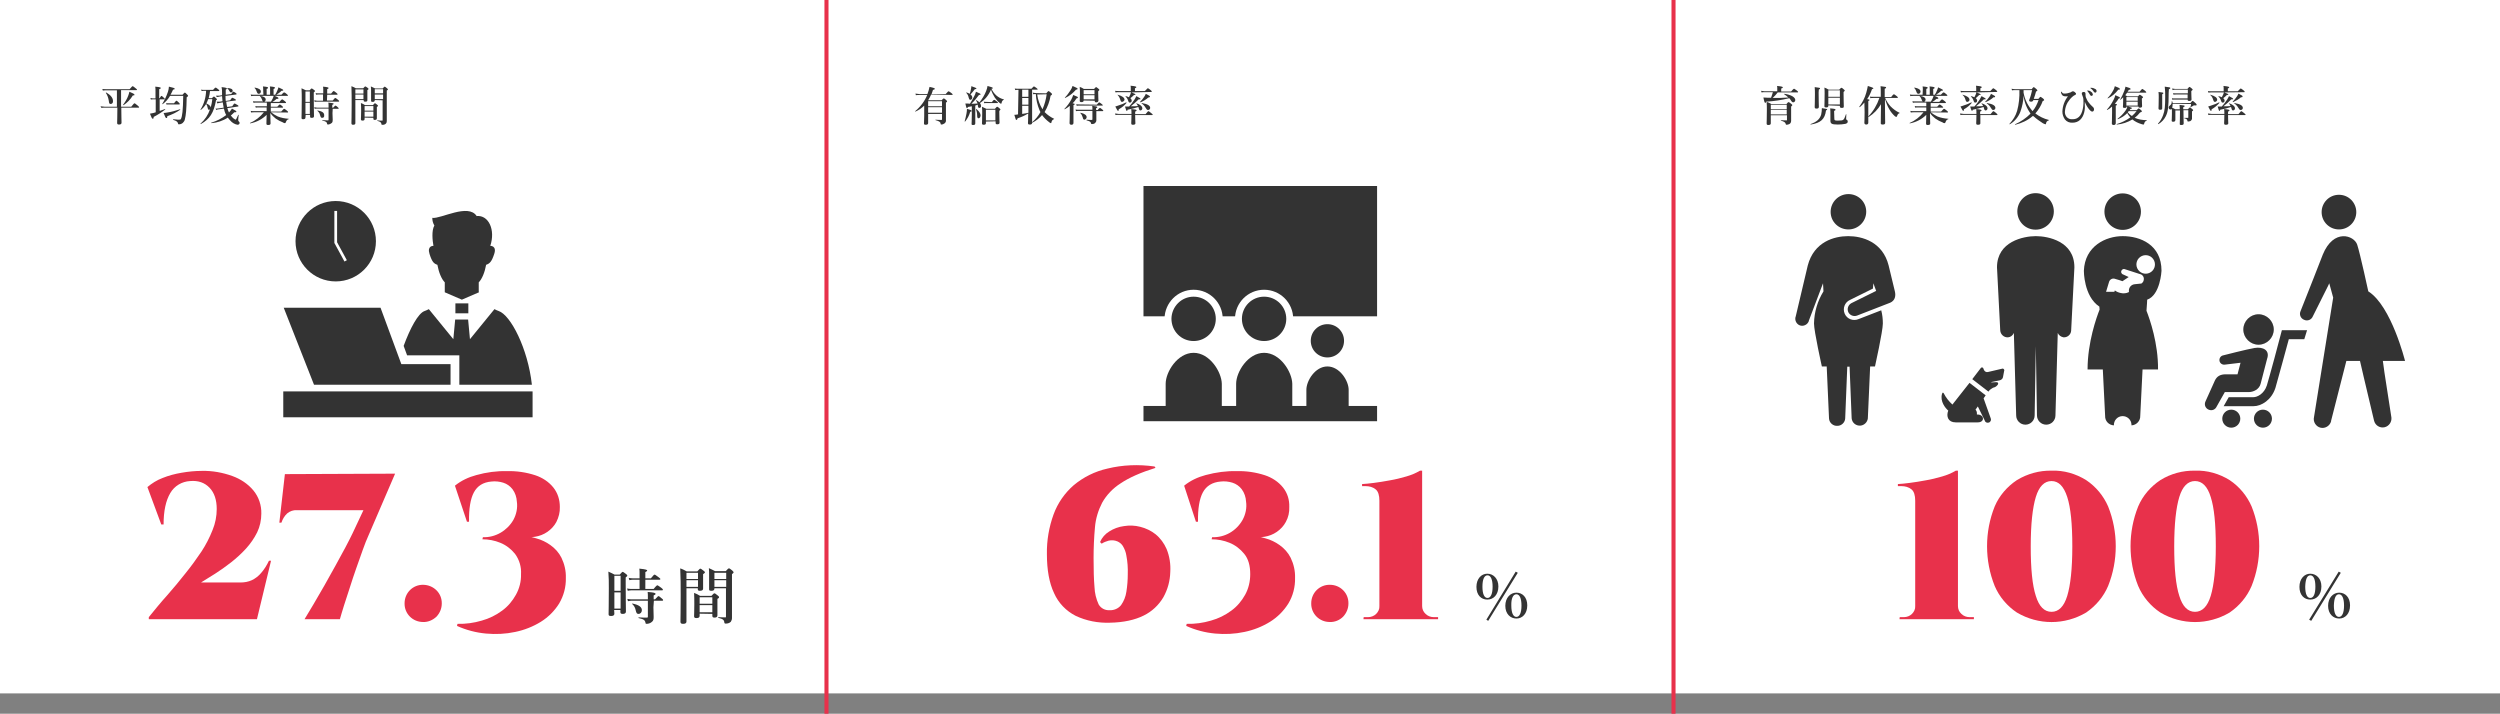 <?xml version="1.0" encoding="utf-8"?>
<!-- Generator: Adobe Illustrator 25.4.1, SVG Export Plug-In . SVG Version: 6.00 Build 0)  -->
<svg version="1.1" id="レイヤー_1" xmlns="http://www.w3.org/2000/svg" xmlns:xlink="http://www.w3.org/1999/xlink" x="0px"
	 y="0px" viewBox="0 0 1082 308.9" style="enable-background:new 0 0 1082 308.9;" xml:space="preserve">
<rect x="0" y="0" width="1082" height="308.9" fill="#808080" stroke="none"/>
<style type="text/css">
	.st0{fill:#FFFFFF;}
	.st1{fill:none;}
	.st2{fill:#333333;}
	.st3{fill:#E8314B;}
	.st4{fill:none;stroke:#E8314B;stroke-width:1.76;stroke-miterlimit:10;}
	.st5{fill:none;stroke:#FFFFFF;stroke-width:6;}
	.st6{fill:none;stroke:#FFFFFF;stroke-width:1.18;stroke-miterlimit:10;}
</style>
<rect class="st0" width="1082" height="300.1"/>
<rect class="st1" width="1082" height="300.1"/>
<g>
	<circle class="st2" cx="145.3" cy="104.4" r="17.4"/>
	<path class="st2" d="M265.9,265.6c0,0.7-0.5,1-1.4,1s-1.1-0.2-1.1-0.8c0-1.8,0.1-3.8,0.1-11.2c0-2.4,0-4.8-0.2-7.2
		c0.9,0.4,1.8,0.8,2.7,1.3h2.2c0.9-1,1.1-1.2,1.3-1.2s0.5,0.2,1.4,0.9c0.4,0.3,0.6,0.5,0.6,0.7s-0.1,0.4-0.7,0.8v2.4
		c0,6.5,0.1,10.9,0.1,12.4c0,0.7-0.5,1-1.4,1c-0.7,0-1-0.2-1-0.8V264h-2.7L265.9,265.6z M268.6,249.2h-2.7v6.5h2.7V249.2z
		 M268.6,256.4h-2.7v7h2.7V256.4z M279.3,254.9h3.6c1.1-1.4,1.5-1.6,1.6-1.6s0.5,0.2,1.7,1.1c0.5,0.4,0.7,0.6,0.7,0.8
		s-0.1,0.3-0.3,0.3h-13.4c-0.5,0-1,0.1-1.5,0.2l-0.3-1c0.6,0.1,1.2,0.2,1.7,0.2h3.7v-4h-2.9c-0.5,0-1,0.1-1.5,0.2l-0.3-1
		c0.6,0.1,1.1,0.2,1.7,0.2h3v-2.2c0-0.7,0-1.3-0.1-2c3.1,0.3,3.4,0.6,3.4,0.8s-0.3,0.5-0.8,0.7v2.7h2.4c1.1-1.4,1.4-1.6,1.6-1.6
		s0.5,0.2,1.7,1.1c0.5,0.4,0.8,0.6,0.8,0.8s-0.1,0.3-0.3,0.3h-6.2L279.3,254.9z M282.8,262.8c0,1,0.1,3.2,0.1,4.2s-0.1,1.5-0.6,2
		c-0.7,0.7-1.6,1-2.5,1c-0.2,0-0.4-0.1-0.4-0.3c-0.2-1.4-0.9-1.7-3-2.2c-0.1,0-0.1-0.3,0-0.3c1.3,0.1,2.5,0.1,3.5,0.1
		c0.4,0,0.5-0.1,0.5-0.4V260h-7.1c-0.5,0-1,0.1-1.5,0.2l-0.3-1c0.6,0.1,1.2,0.2,1.7,0.2h7.2v-1.1c0-0.7,0-1.4-0.1-2.1
		c2.6,0.2,3.4,0.4,3.4,0.8s-0.2,0.4-0.8,0.7v1.7h0.6c1-1.1,1.3-1.4,1.5-1.4s0.5,0.2,1.4,1c0.4,0.3,0.6,0.5,0.6,0.7s-0.1,0.3-0.3,0.3
		h-3.7L282.8,262.8z M276.3,265.7c-0.7,0-0.9-0.4-1.2-1.7c-0.2-1-0.7-1.9-1.5-2.6c-0.1-0.1,0-0.2,0.1-0.2c2.8,0.6,4.1,1.5,4.1,2.9
		C277.8,265,277.2,265.7,276.3,265.7L276.3,265.7z"/>
	<path class="st2" d="M297.1,254.6V269c0,0.7-0.5,1-1.5,1c-0.8,0-1.1-0.3-1.1-0.9c0-1.9,0.1-3.8,0.1-11.5c0-3.9,0-7.8-0.2-11.6
		c1,0.3,1.9,0.8,2.8,1.3h4.6c0.9-1,1.1-1.2,1.3-1.2s0.5,0.2,1.4,0.9c0.4,0.3,0.6,0.5,0.6,0.7s-0.2,0.4-0.8,0.8v1c0,2.8,0,4.7,0,5.3
		s-0.5,0.9-1.4,0.9c-0.7,0-0.9-0.2-0.9-0.8v-0.3L297.1,254.6z M302.1,247.9h-5v2.7h5V247.9z M302.1,251.1h-5v2.9h5V251.1z
		 M302.8,265.6v0.9c0,0.7-0.4,1-1.4,1c-0.7,0-1-0.2-1-0.8c0-0.9,0.1-1.8,0.1-5.2c0-1.6,0-3.2-0.1-4.9c0.9,0.3,1.8,0.8,2.6,1.3h4.9
		c0.9-1,1.1-1.1,1.3-1.1s0.5,0.1,1.4,0.9c0.5,0.4,0.6,0.5,0.6,0.8s-0.2,0.4-0.7,0.7v1.2c0,3.1,0,5.2,0,5.9s-0.4,1-1.3,1
		c-0.7,0-0.9-0.3-0.9-0.8v-0.8L302.8,265.6z M308.3,258.5h-5.5v2.8h5.5V258.5z M308.3,261.9h-5.5v3.1h5.5V261.9z M309.2,254.6v0.1
		c0,0.7-0.4,1-1.3,1s-1-0.2-1-0.8c0-1,0-2,0-6.1c0-1,0-1.9-0.1-2.9c0.9,0.4,1.8,0.8,2.7,1.3h4.6c0.9-1,1.1-1.2,1.4-1.2
		s0.5,0.2,1.4,0.9c0.4,0.4,0.6,0.6,0.6,0.8s-0.2,0.4-0.7,0.8v3.1c0,14.5,0,15.2,0,15.9c0,0.6-0.2,1.1-0.5,1.6
		c-0.6,0.6-1.4,0.8-2.3,0.8c-0.3,0-0.4-0.1-0.5-0.4c-0.1-1.2-0.6-1.6-2.6-2.1c-0.1,0-0.1-0.3,0-0.3c1.6,0.1,2,0.1,3,0.1
		c0.3,0,0.3,0,0.3-0.4v-12.2L309.2,254.6z M314.3,247.9h-5.1v2.7h5.1V247.9z M314.3,251.1h-5.1v2.9h5.1V251.1z"/>
	<path class="st3" d="M69.8,227l-6-16.2c1.9-1.6,4.1-3,6.5-3.9c2.7-1.1,5.4-1.8,8.3-2.3c2.9-0.5,5.8-0.8,8.8-0.8
		c4.5-0.1,8.9,0.7,13.1,2.2c3.6,1.3,6.8,3.4,9.2,6.3c2.3,2.8,3.5,6.4,3.4,10c0,2.8-0.6,5.6-1.8,8.1c-1.3,2.6-2.9,4.9-4.8,7
		c-2,2.2-4.2,4.2-6.5,6c-2.3,1.8-4.7,3.5-6.9,4.9s-4.3,2.7-6.1,3.8h17.1c1.7,0,3.4-0.3,4.9-1c1.5-0.7,2.9-1.8,4-3.1
		c1.4-1.6,2.5-3.4,3.4-5.3h0.9l-6.1,25.3H64.4v-0.9c2.6-3.2,5.2-6.4,8-9.5c2.8-3.2,5.4-6.3,7.9-9.5c2.6-3.2,4.8-6.3,6.9-9.4
		c1.9-2.9,3.5-6,4.8-9.3c1.2-2.9,1.8-6,1.8-9.1c0-3.9-1-7-3.1-9.2c-2.1-2.2-4.9-3.2-8.4-2.9c-3.6,0.2-6.8,2.1-8.6,5.2
		c-1.9,3.2-2.9,7.7-2.9,13.6L69.8,227z"/>
	<path class="st3" d="M123.3,205.2L171,205l-11.5,26.7c-0.8,1.7-1.6,3.8-2.5,6.3c-0.9,2.5-1.8,5.1-2.8,7.9c-1,2.8-1.9,5.6-2.8,8.4
		s-1.7,5.3-2.5,7.7s-1.3,4.4-1.8,6h-15.3c1.1-1.8,2.4-4,3.9-6.5s3.1-5.3,4.7-8.1s3.2-5.7,4.8-8.6s3-5.5,4.3-7.9s2.3-4.5,3.1-6.1
		l4.7-10h-28.8c-1.5-0.1-3,0.4-4.2,1.4c-1.2,1.1-2,2.5-2.5,4h-0.9L123.3,205.2z"/>
	<path class="st3" d="M183.1,269.2c-4.5,0-8.1-3.6-8-8.1c0-4.5,3.6-8.1,8.1-8s8.1,3.6,8,8.1c0,2.1-0.8,4.1-2.3,5.7
		C187.3,268.4,185.2,269.3,183.1,269.2z"/>
	<path class="st3" d="M219.4,203.9c4.2-0.1,8.3,0.5,12.3,1.8c3,1,5.8,2.8,7.8,5.3c1.9,2.4,2.8,5.3,2.8,8.4c0.1,2.3-0.5,4.5-1.5,6.5
		c-0.9,1.7-2.3,3.2-3.9,4.3c-1.6,1.1-3.4,1.8-5.3,2.1c-1.8,0.3-3.7,0.3-5.4-0.2c2,0,4,0.3,5.9,0.9c2.2,0.6,4.3,1.6,6.1,2.9
		c2,1.4,3.7,3.3,4.8,5.5c1.3,2.7,2,5.7,1.9,8.7c0.1,3.9-0.9,7.7-2.9,11.1c-2,3.2-4.7,5.9-7.9,7.9c-3.4,2.1-7.2,3.6-11.1,4.4
		c-4.2,0.9-8.4,1.1-12.7,0.7c-4.3-0.4-8.5-1.5-12.5-3.3l0.2-0.9c3.6,0.1,7.1-0.4,10.5-1.4c3.2-0.9,6.1-2.3,8.8-4.3
		c2.5-1.8,4.5-4.2,6-6.9c1.5-2.7,2.3-5.8,2.2-8.9c0.2-3.1-0.7-6.2-2.6-8.8c-1.7-2.1-3.9-3.8-6.4-4.8c-2.4-1-5.1-1.5-7.7-1.5l0.2-0.9
		c5.4,0.2,10.5-2.8,13.2-7.5c1.3-2.4,1.9-5.2,1.5-7.9c-0.1-1.9-0.7-3.8-1.9-5.4c-1-1.3-2.4-2.3-4-2.8c-1.6-0.5-3.4-0.7-5.1-0.5
		c-3.6,0.3-6.1,1.9-7.6,4.7c-1.5,2.8-2.2,7.1-2.1,12.7h-0.9l-5.2-15.6c2.7-2.2,5.9-3.7,9.3-4.6C210.5,204.4,215,203.8,219.4,203.9z"
		/>
	<path class="st2" d="M52.5,46.2h4.3c1-1.3,1.3-1.5,1.4-1.5s0.4,0.1,1.4,1c0.5,0.4,0.6,0.6,0.6,0.7s0,0.2-0.2,0.2h-7.5v0.2
		c0,3.4,0.1,4.9,0.1,6.3c0,0.6-0.4,0.8-1.1,0.8c-0.6,0-0.8-0.2-0.8-0.7s0.1-3.4,0.1-6.4v-0.2h-5.2c-0.6,0-1.2,0-1.7,0.1L43.5,46
		c0.6,0.1,1.3,0.1,1.9,0.2h5.2v-7.1h-4.4c-0.6,0-1.1,0-1.7,0.1l-0.2-0.7c0.6,0.1,1.2,0.1,1.8,0.1h10c0.9-1.1,1.2-1.3,1.3-1.3
		s0.4,0.1,1.3,0.9c0.4,0.3,0.6,0.5,0.6,0.6s-0.1,0.2-0.2,0.2h-6.7V46.2z M47.9,45c-0.5,0-0.7-0.2-0.8-1.3c-0.2-1.3-0.6-2.5-1.3-3.5
		c0-0.1,0.1-0.2,0.1-0.2c2,1.1,3,2.4,3,3.7C49,44.5,48.5,45,47.9,45z M57.5,41.3c-1,1.7-2.4,3.1-4,4.2c-0.1,0.1-0.2-0.1-0.2-0.2
		c0.9-1.2,1.7-2.5,2.2-3.9c0.2-0.6,0.4-1.1,0.5-1.7c1.6,0.7,2.2,1,2.2,1.3S58.1,41.3,57.5,41.3L57.5,41.3z"/>
	<path class="st2" d="M71.4,42.9c0.5-1,0.9-2.1,1.3-3.2c0.2-0.7,0.4-1.5,0.4-2.2c2,0.5,2.5,0.6,2.5,0.9s-0.2,0.3-0.7,0.4
		c-0.3,0.7-0.7,1.5-1.1,2.2H79c0.7-0.8,0.8-0.9,1-0.9s0.3,0.1,1,0.8c0.3,0.3,0.4,0.4,0.4,0.6s-0.1,0.2-0.6,0.6
		c-0.1,5.3-0.3,7.7-0.8,9.6c-0.1,0.6-0.5,1.1-0.9,1.5c-0.5,0.4-1,0.6-1.6,0.6c-0.4,0-0.4,0-0.5-0.5s-0.6-1-2-1.4
		c-0.1,0-0.1-0.3,0-0.3c1.4,0.1,1.8,0.2,2.1,0.2c0.8,0,1,0,1.2-0.3c0.6-1.2,0.9-3.7,1-10h-5.7c-0.8,1.4-1.9,2.6-3.2,3.6
		c-0.1,0-0.2-0.1-0.2-0.1C70.6,44.3,71,43.7,71.4,42.9C71.3,43,71.2,43,71.1,43h-2v5c0.8-0.3,1.6-0.5,2.3-0.8c0.1,0,0.2,0.1,0.1,0.2
		c-1.5,1.2-3.2,2.3-5,3.2c0,0.6-0.1,0.8-0.4,0.8s-0.6-0.6-1.2-2.2c0.5-0.1,1-0.2,1.5-0.3c0.3-0.1,0.6-0.2,1-0.3V43h-1.2
		c-0.3,0-0.6,0-0.9,0.1l-0.2-0.7c0.3,0.1,0.7,0.1,1,0.2h1.2v-2.9c0-0.9,0-1.6-0.1-2.2c2.2,0.2,2.4,0.4,2.4,0.6s-0.2,0.3-0.7,0.5v3.9
		h0.2c0.5-0.9,0.7-1,0.8-1s0.3,0.1,0.9,0.7C71.2,42.6,71.4,42.8,71.4,42.9L71.4,42.9z M72.4,50.3c0,0.6-0.1,0.8-0.4,0.8
		s-0.5-0.4-1.2-2.2c0.4,0,1-0.1,1.6-0.2c1.9-0.3,3.7-0.8,5.5-1.4c0.1,0,0.2,0.1,0.1,0.2C76.3,48.7,74.4,49.6,72.4,50.3z M75.3,44.7
		c0.7-0.9,0.9-1.1,1.1-1.1s0.3,0.2,1,0.8c0.3,0.3,0.4,0.4,0.4,0.6s-0.1,0.2-0.2,0.2h-4.7c-0.3,0-0.6,0-0.8,0.1l-0.2-0.7
		c0.3,0.1,0.7,0.1,1,0.1H75.3z"/>
	<path class="st2" d="M91.7,42.5c0.6-0.6,0.7-0.7,0.9-0.7s0.3,0.1,0.9,0.7c0.3,0.2,0.4,0.4,0.4,0.5s0,0.2-0.4,0.4
		c-1,5.5-2.7,8.1-6.6,10.3c-0.1,0-0.2-0.1-0.1-0.2c1.9-1.7,3.3-3.8,4.1-6.2c-0.1,0.1-0.3,0.2-0.5,0.2c-0.3,0-0.4-0.2-0.5-0.7
		c-0.1-0.7-0.3-1.3-0.7-1.8c-0.6,1-1.4,1.9-2.3,2.6c-0.1,0-0.2-0.1-0.1-0.2c1.5-2.4,2.3-5.2,2.4-8.1h-0.7c-0.4,0-0.8,0-1.2,0.1
		L87,38.8c0.5,0.1,0.9,0.1,1.4,0.1h3.8c0.8-0.9,1-1,1.1-1s0.4,0.1,1.1,0.7c0.3,0.3,0.5,0.4,0.5,0.6s0,0.2-0.2,0.2h-3.8
		c-0.1,1-0.3,2.1-0.6,3.1L91.7,42.5z M90.1,42.9c-0.2,0.6-0.5,1.3-0.8,1.9c0.8,0.3,1.7,0.8,1.9,1.7c0.3-1.2,0.6-2.4,0.7-3.6
		L90.1,42.9z M97.9,44c0.1,0.7,0.2,1.5,0.4,2.3l2.2-0.3c0.7-1.1,0.9-1.2,1-1.2s0.4,0.1,1.2,0.6c0.4,0.2,0.5,0.3,0.5,0.5
		s-0.1,0.2-0.2,0.2l-4.6,0.7c0.2,0.7,0.4,1.3,0.7,1.9c0.5-0.5,0.9-1.1,1.3-1.7c1.4,0.8,1.9,1,1.9,1.3s-0.1,0.3-0.9,0.3
		c-0.5,0.5-1,1-1.5,1.4c0.2,0.2,0.4,0.5,0.6,0.7c0.4,0.5,0.9,0.8,1.4,1.1c0.2,0,0.4-0.2,1.2-2.1c0-0.1,0.2,0,0.2,0.1
		c-0.2,1.4-0.2,2.1-0.2,2.3c0,0.2,0.1,0.3,0.2,0.4c0.2,0.2,0.4,0.4,0.4,0.7c0,0.5-0.4,0.8-0.9,0.8c-1.2-0.2-2.4-0.9-3.2-1.9
		c-0.4-0.4-0.7-0.8-1-1.2c-2.1,1.4-4.6,2.2-7.1,2.4c-0.1,0-0.2-0.2-0.1-0.2c2.4-0.7,4.5-1.8,6.5-3.3c-0.5-0.9-0.8-1.8-1-2.8
		l-2.1,0.3c-0.4,0-0.8,0.1-1.2,0.3l-0.3-0.6c0.6,0,1.1,0,1.4-0.1l2.1-0.3c-0.2-0.9-0.3-1.6-0.4-2.3l-1.1,0.2c-0.4,0-0.8,0.1-1.2,0.3
		L93.8,44c0.5,0,0.9,0,1.4,0l1.1-0.2c-0.1-0.7-0.1-1.5-0.2-2.2L95,41.8c-0.4,0.1-0.7,0.2-1.2,0.2l-0.3-0.6c0.5,0,0.9,0,1.4,0
		l1.2-0.2c0-0.4,0-0.7,0-1.1c0-0.8,0-1.6-0.2-2.4c1.9,0.2,2.3,0.4,2.3,0.6s-0.1,0.3-0.5,0.5c0,0.9,0,1.6,0,2.2l2.4-0.3
		c0.6-0.9,0.7-1,0.9-1s0.4,0.1,1,0.5c0.3,0.2,0.4,0.3,0.4,0.5c0,0.1-0.1,0.2-0.2,0.2l-4.6,0.6c0,0.7,0,1.5,0.1,2.2l1.9-0.3
		c0.7-1,0.8-1.1,0.9-1.1s0.4,0.1,1.1,0.5c0.4,0.2,0.5,0.3,0.5,0.5c0,0.1-0.1,0.2-0.2,0.2L97.9,44z M100,40c-0.3,0-0.4,0-0.7-0.6
		c-0.2-0.4-0.5-0.8-0.9-1.1c-0.1,0,0-0.2,0.1-0.2c1.5,0.1,2.2,0.5,2.2,1.2C100.7,39.7,100.4,40,100,40C100,40,100,40,100,40z"/>
	<path class="st2" d="M117.3,48.6c0.9,0.7,1.9,1.3,2.9,1.8c1.5,0.6,3.1,0.9,4.7,1c0.1,0,0.1,0.2,0,0.2c-0.7,0.2-0.8,0.4-1.3,1.5
		c0,0.1-0.1,0.2-0.3,0.2c-0.3,0-0.6-0.1-0.8-0.3c-1.1-0.4-2.2-1-3.2-1.7c-0.9-0.7-1.7-1.5-2.3-2.4c0,2.3,0.1,4,0.1,4.5
		s-0.3,0.7-1.1,0.7c-0.5,0-0.7-0.2-0.7-0.6s0.1-2.2,0.1-3.8c-1.9,1.9-4.4,3.2-7.1,3.7c-0.1,0-0.2-0.1-0.1-0.2c2.4-1,4.4-2.6,6-4.6
		h-4.2c-0.4,0-0.8,0-1.3,0.1l-0.2-0.7c0.5,0.1,0.9,0.1,1.4,0.1h5.5v-1.6H112c-0.4,0-0.9,0-1.3,0.1l-0.2-0.7c0.5,0.1,0.9,0.1,1.4,0.1
		h3.6v-1.6H111c-0.4,0-0.9,0-1.3,0.1l-0.2-0.7c0.5,0.1,1,0.1,1.4,0.1h3c-0.2-0.1-0.4-0.3-0.5-0.8c-0.2-0.6-0.5-1.1-0.9-1.5
		c-0.1,0,0-0.2,0.1-0.1c1.6,0.2,2.4,0.8,2.4,1.6c0,0.4-0.3,0.8-0.6,0.9h2.9c0.3-0.5,0.5-1,0.8-1.5c0.1-0.4,0.3-0.7,0.4-1.1
		c1.5,0.5,2,0.8,2,1.1s-0.1,0.3-0.8,0.3c-0.5,0.5-1.1,0.9-1.8,1.3h3c0.8-0.9,1.1-1.1,1.2-1.1s0.4,0.1,1.2,0.8
		c0.3,0.3,0.5,0.4,0.5,0.6s-0.1,0.2-0.2,0.2h-6.4v1.6h2.8c0.8-0.9,1-1,1.1-1s0.4,0.2,1,0.7c0.3,0.2,0.4,0.4,0.4,0.5
		s-0.1,0.2-0.2,0.2h-5.1v1.7h4.5c0.9-1,1.1-1.2,1.3-1.2s0.3,0.1,1.2,0.8c0.4,0.3,0.5,0.5,0.5,0.6s-0.1,0.2-0.2,0.2L117.3,48.6z
		 M113.9,38.7c0-0.4,0-0.9-0.1-1.3c2,0.2,2.2,0.3,2.2,0.6s-0.1,0.2-0.6,0.5v2.5h1.5v-2.3c0-0.4,0-0.9-0.1-1.3c2,0.2,2.2,0.3,2.2,0.6
		s-0.1,0.2-0.6,0.5v2.5h0.7c0.4-0.6,0.7-1.3,1-2c0.2-0.4,0.3-0.8,0.4-1.2c1.6,0.7,2.1,1,2.1,1.2s-0.1,0.3-0.8,0.3
		c-0.6,0.7-1.4,1.2-2.2,1.7h2.2c0.8-0.9,1-1,1.2-1s0.4,0.1,1.1,0.7c0.3,0.3,0.5,0.4,0.5,0.6s0,0.2-0.2,0.2H110c-0.4,0-0.9,0-1.3,0.1
		l-0.2-0.7c0.5,0.1,1,0.1,1.5,0.1h4L113.9,38.7z M112,40.6c-0.4,0-0.6-0.2-0.8-0.7c-0.2-0.7-0.5-1.3-1-1.8c-0.1,0,0-0.2,0.1-0.2
		c1.7,0.3,2.6,0.9,2.6,1.7C112.9,40.2,112.5,40.6,112,40.6z"/>
	<path class="st2" d="M132.2,50.9c0,0.5-0.4,0.7-1,0.7s-0.7-0.2-0.7-0.6c0-1.3,0.1-2.6,0.1-7.8c0-1.7,0-3.3-0.1-5
		c0.6,0.3,1.3,0.6,1.9,0.9h1.6c0.6-0.7,0.7-0.8,0.9-0.8s0.3,0.1,1,0.6c0.3,0.2,0.4,0.3,0.4,0.5s-0.1,0.3-0.5,0.6v1.7
		c0,4.5,0.1,7.5,0.1,8.6c0,0.5-0.3,0.7-1,0.7c-0.5,0-0.7-0.1-0.7-0.6v-0.7h-1.9L132.2,50.9z M134.1,39.6h-1.9v4.5h1.9V39.6z
		 M134.1,44.5h-1.9v4.8h1.9V44.5z M141.5,43.5h2.5c0.8-1,1-1.1,1.1-1.1s0.4,0.1,1.2,0.8c0.4,0.3,0.5,0.5,0.5,0.6s-0.1,0.2-0.2,0.2
		h-9.3c-0.4,0-0.7,0-1.1,0.1l-0.2-0.7c0.4,0.1,0.8,0.1,1.2,0.2h2.6v-2.7h-2c-0.3,0-0.7,0-1,0.1l-0.2-0.7c0.4,0.1,0.8,0.1,1.2,0.1
		h2.1v-1.5c0-0.5,0-0.9-0.1-1.4c2.2,0.2,2.4,0.4,2.4,0.6s-0.2,0.3-0.6,0.5v1.9h1.7c0.8-1,1-1.1,1.1-1.1s0.4,0.1,1.2,0.8
		c0.4,0.3,0.5,0.5,0.5,0.6s-0.1,0.2-0.2,0.2h-4.3L141.5,43.5z M143.9,49c0,0.7,0.1,2.2,0.1,2.9s-0.1,1-0.4,1.3
		c-0.5,0.4-1.1,0.7-1.7,0.7c-0.1,0-0.3-0.1-0.3-0.2c-0.1-0.9-0.6-1.2-2.1-1.5c-0.1,0-0.1-0.2,0-0.2c0.9,0,1.8,0.1,2.4,0.1
		c0.2,0,0.3,0,0.3-0.3V47h-4.9c-0.4,0-0.7,0-1.1,0.1l-0.2-0.7c0.4,0.1,0.8,0.1,1.2,0.2h5v-0.8c0-0.5,0-1-0.1-1.4
		c1.8,0.2,2.3,0.3,2.3,0.5s-0.2,0.3-0.6,0.5v1.2h0.4c0.7-0.8,0.9-0.9,1-0.9s0.3,0.1,1,0.7c0.2,0.2,0.4,0.4,0.4,0.5s-0.1,0.2-0.2,0.2
		H144L143.9,49z M139.4,51c-0.5,0-0.6-0.3-0.9-1.2c-0.1-0.7-0.5-1.3-1.1-1.8c-0.1-0.1,0-0.2,0.1-0.2c2,0.4,2.8,1,2.8,2
		C140.4,50.6,140.1,51,139.4,51z"/>
	<path class="st2" d="M153.8,43.3v10c0,0.5-0.3,0.7-1,0.7c-0.5,0-0.7-0.2-0.7-0.7c0-1.3,0.1-2.7,0.1-8c0-2.7,0-5.4-0.1-8
		c0.7,0.2,1.3,0.6,1.9,0.9h3.2c0.6-0.7,0.8-0.8,0.9-0.8s0.3,0.1,1,0.6c0.3,0.2,0.4,0.4,0.4,0.5s-0.1,0.3-0.5,0.5v0.7
		c0,1.9,0,3.2,0,3.7s-0.3,0.6-1,0.6c-0.5,0-0.6-0.2-0.6-0.5v-0.2L153.8,43.3z M157.3,38.7h-3.5v1.8h3.5V38.7z M157.3,40.9h-3.5v2
		h3.5V40.9z M157.8,50.9v0.6c0,0.5-0.3,0.7-0.9,0.7c-0.5,0-0.7-0.2-0.7-0.6c0-0.6,0.1-1.2,0.1-3.6c0-1.1,0-2.2-0.1-3.4
		c0.6,0.2,1.2,0.5,1.8,0.9h3.4c0.6-0.7,0.7-0.8,0.9-0.8s0.3,0.1,0.9,0.6c0.3,0.2,0.4,0.4,0.4,0.5s-0.1,0.3-0.5,0.5v0.8
		c0,2.1,0,3.6,0,4.1s-0.3,0.7-0.9,0.7c-0.5,0-0.6-0.2-0.6-0.5V51L157.8,50.9z M161.6,45.9h-3.8v2h3.8V45.9z M161.6,48.3h-3.8v2.2
		h3.8V48.3z M162.2,43.3L162.2,43.3c0,0.6-0.3,0.8-0.9,0.8s-0.7-0.2-0.7-0.5c0-0.7,0-1.4,0-4.2c0-0.7,0-1.3-0.1-2
		c0.6,0.3,1.3,0.6,1.9,0.9h3.2c0.6-0.7,0.8-0.8,0.9-0.8s0.3,0.1,1,0.7c0.3,0.3,0.4,0.4,0.4,0.5s-0.1,0.3-0.5,0.5v2.2
		c0,10,0,10.5,0,11c0,0.4-0.1,0.8-0.4,1.1c-0.4,0.4-1,0.6-1.6,0.5c-0.2,0-0.3,0-0.3-0.2c-0.1-0.8-0.4-1.1-1.8-1.5
		c-0.1,0-0.1-0.2,0-0.2c1.1,0.1,1.4,0.1,2.1,0.1c0.2,0,0.2,0,0.2-0.3v-8.5L162.2,43.3z M165.8,38.6h-3.6v1.8h3.6V38.6z M165.8,40.9
		h-3.6v2h3.6V40.9z"/>
	<path class="st2" d="M648.5,253.8c0,3.6-2.1,5.7-4.8,5.7s-4.7-2-4.7-5.5s2.1-5.7,4.7-5.7S648.5,250.4,648.5,253.8z M641.6,253.9
		c0,3.2,0.8,4.9,2.2,4.9s2.2-1.8,2.2-4.9s-0.8-4.9-2.2-4.9S641.6,250.7,641.6,253.9z M643.3,268.2l12.7-20.8l0.9,0.5l-12.8,20.8
		L643.3,268.2z M661,262c0,3.6-2.1,5.7-4.7,5.7s-4.8-2-4.8-5.5s2.2-5.7,4.8-5.7S661,258.5,661,262z M654.1,262.1
		c0,3.1,0.8,4.9,2.2,4.9s2.2-1.8,2.2-4.9s-0.8-4.9-2.2-4.9S654,258.9,654.1,262.1L654.1,262.1z"/>
	<path class="st3" d="M499.7,201.9l0.4,0.6c-6.4,2-11.4,4.2-15.1,6.7c-3.3,2.1-6.1,5-8,8.4c-1.7,3.3-2.8,6.9-3.1,10.6
		c-0.4,4.4-0.6,8.9-0.6,13.4c0,5,0.1,9.1,0.4,12.5c0.1,2.6,0.7,5.1,1.8,7.5c1,1.7,2.8,2.6,4.7,2.5c1.9,0.1,3.8-0.7,5-2.2
		c1.2-1.7,2-3.7,2.3-5.8c0.4-2.5,0.6-5.1,0.6-7.6c0.1-2.7-0.1-5.4-0.6-8c-0.2-1.5-0.8-3-1.6-4.3c-0.6-0.9-1.4-1.5-2.3-1.9
		c-1.2-0.5-2.5-0.6-3.8-0.3c-1.1,0.3-2.1,0.7-3,1.3l-0.7-0.7c0.8-1.9,2.2-3.5,4-4.6c1.9-1.2,4-2,6.3-2.3c2.4-0.4,4.8-0.3,7.1,0.3
		c2.4,0.6,4.7,1.7,6.6,3.2c2.1,1.7,3.7,3.9,4.8,6.4c1.3,3.2,1.8,6.6,1.6,9.9c-0.1,3.9-1.1,7.6-3,11c-2,3.4-5,6.2-8.5,7.9
		c-3.8,1.9-8.7,3-14.6,3.1c-5.1,0.2-10.3-0.8-14.9-3c-4.1-2.1-7.4-5.5-9.3-9.8c-2.1-4.4-3.1-10.1-3.1-16.9
		c-0.1-5.9,0.9-11.7,2.9-17.2c1.8-4.9,4.8-9.2,8.7-12.6c4.2-3.5,9.2-6,14.6-7.2C485.8,201.2,492.8,200.9,499.7,201.9z"/>
	<path class="st3" d="M535.2,203.9c4.2-0.1,8.3,0.5,12.3,1.8c3,1,5.8,2.8,7.8,5.3c1.9,2.4,2.8,5.3,2.7,8.4c0.1,2.3-0.4,4.5-1.5,6.5
		c-0.9,1.7-2.3,3.2-3.9,4.3c-1.6,1.1-3.4,1.8-5.3,2.1c-1.8,0.3-3.7,0.3-5.5-0.2c2,0,4,0.3,5.9,0.9c2.2,0.6,4.3,1.6,6.1,2.9
		c2,1.4,3.7,3.3,4.8,5.5c1.3,2.7,2,5.7,1.9,8.7c0.1,3.9-0.9,7.8-2.9,11.1c-2,3.2-4.7,5.9-7.9,7.9c-3.4,2.1-7.2,3.6-11.1,4.4
		c-4.2,0.9-8.4,1.1-12.7,0.7c-4.3-0.4-8.5-1.5-12.5-3.3l0.2-0.9c3.6,0.1,7.1-0.4,10.5-1.4c3.2-0.9,6.1-2.3,8.8-4.3
		c2.5-1.8,4.5-4.2,6-6.9c1.5-2.7,2.2-5.8,2.2-8.9c0-3.7-0.8-6.6-2.6-8.8c-1.7-2.1-3.9-3.8-6.4-4.8c-2.4-1-5.1-1.5-7.7-1.5l0.2-0.9
		c5.5,0.2,10.5-2.7,13.2-7.5c1.3-2.4,1.9-5.2,1.5-7.9c-0.1-1.9-0.7-3.8-1.9-5.4c-1-1.3-2.4-2.3-4-2.8c-1.6-0.5-3.4-0.7-5.1-0.5
		c-3.6,0.3-6.2,1.9-7.7,4.7c-1.5,2.8-2.2,7.1-2.1,12.7h-0.9l-5.1-15.6c2.7-2.2,5.9-3.7,9.3-4.6C526.3,204.4,530.8,203.8,535.2,203.9
		z"/>
	<path class="st3" d="M575.5,269.2c-4.5,0-8.1-3.6-8-8.1c0-4.5,3.6-8.1,8.1-8c4.5,0,8.1,3.6,8,8.1c0,2.1-0.8,4.1-2.3,5.7
		C579.8,268.4,577.7,269.3,575.5,269.2z"/>
	<path class="st3" d="M590.1,268l0.1-0.9h1.9c1.3,0,2.6-0.5,3.5-1.4c0.9-0.9,1.5-2.1,1.4-3.4v-45.6c0-2.3-0.5-4-1.6-4.9
		c-1.2-1-2.8-1.4-4.3-1.4h-1.6v-0.9c1.3-0.1,3-0.2,5.1-0.5s4.4-0.6,6.9-1.1c2.4-0.4,4.8-1,7.2-1.7c2.1-0.6,4-1.4,5.9-2.5h0.9v58.6
		c0,1.3,0.5,2.5,1.5,3.4c0.9,0.9,2.2,1.4,3.5,1.4h1.9v0.9L590.1,268z"/>
	<path class="st2" d="M403,40.9c-0.4,0.9-0.8,1.7-1.3,2.5h0.1h5.7c0.7-0.7,0.8-0.8,1-0.8s0.3,0.1,1,0.7c0.3,0.3,0.4,0.4,0.4,0.6
		s-0.1,0.2-0.5,0.5v1.2c0,5,0,5.5,0,6.3c0.1,0.6-0.1,1.1-0.6,1.5c-0.4,0.3-0.9,0.5-1.4,0.5c-0.2,0-0.3-0.1-0.3-0.4
		c-0.1-0.7-0.5-1-2.2-1.5c-0.1,0-0.1-0.2,0-0.2c1,0.1,1.6,0.1,2.5,0.1c0.2,0,0.3,0,0.3-0.2v-2.4h-6c0,2,0,3,0,4
		c0,0.5-0.4,0.7-1.1,0.7c-0.5,0-0.7-0.2-0.7-0.5s0.1-2.1,0.1-3.3v-4.5c-1.1,1.1-2.4,2-3.8,2.6c-0.1,0-0.2-0.2-0.1-0.2
		c2.3-1.9,4.1-4.3,5.2-7h-3.4c-0.5,0-1,0-1.5,0.1l-0.2-0.7c0.5,0.1,1.1,0.1,1.6,0.2h3.6c0.4-1,0.7-2.1,0.9-3.1
		c1.8,0.4,2.3,0.6,2.3,0.8s-0.2,0.4-0.8,0.5c-0.2,0.6-0.4,1.2-0.6,1.8h6.1c0.9-1,1.1-1.2,1.2-1.2s0.4,0.1,1.3,0.8
		c0.4,0.3,0.5,0.5,0.5,0.6s0,0.2-0.2,0.2L403,40.9z M407.7,46v-2.2h-6V46L407.7,46z M401.7,48.8h6v-2.4h-6V48.8z"/>
	<path class="st2" d="M419.9,48.4c-0.4,1.5-1.2,3-2.2,4.2c0,0.1-0.2,0-0.2-0.1c0.3-1.1,0.6-2.2,0.8-3.4c0.1-0.6,0.2-1.3,0.2-2
		c1.7,0.5,2,0.6,2,0.9S420.3,48.3,419.9,48.4z M419.8,44.9c0.6-1,1.2-2,1.7-3c0.4-0.7,0.7-1.4,0.9-2.2c1.5,0.6,2,0.9,2,1.1
		s-0.2,0.3-0.7,0.3c-1,1.4-2.1,2.7-3.3,3.8c0.5,0,1.8,0,2.7-0.1c-0.2-0.5-0.4-0.9-0.7-1.4c-0.1-0.1,0.1-0.1,0.1-0.1
		c0.5,0.3,1,0.6,1.4,1c1.2-1.5,2.2-3.1,2.9-4.9c0.3-0.7,0.5-1.5,0.6-2.2c1.9,0.5,2.3,0.7,2.3,0.9s-0.1,0.3-0.6,0.3
		c0.5,1.1,1.2,2.1,2.1,2.9c0.9,0.8,2,1.4,3.2,1.7c0,0,0.1,0,0.1,0.1s0,0.1-0.1,0.1c-0.5,0.2-0.8,0.7-0.9,1.3
		c-0.1,0.3-0.1,0.4-0.3,0.4c-0.2-0.1-0.4-0.2-0.6-0.4c-0.8-0.6-1.4-1.4-2-2.2c-0.7-1.1-1.3-2.3-1.7-3.5c-1,2.4-2.6,4.4-4.8,5.8
		c0.3,0.3,0.5,0.8,0.5,1.2c0.1,0.5-0.3,0.9-0.7,0.9c0,0,0,0,0,0c-0.5,0-0.6-0.2-0.7-1.2v-0.2c-0.4,0.1-0.8,0.3-1.1,0.4v2.6
		c0,1.9,0,4.3,0,5.1c0,0.5-0.3,0.7-0.9,0.7s-0.7-0.1-0.7-0.5s0.1-1.6,0.1-3.9V46c-0.5,0.1-1.1,0.2-1.7,0.3c-0.1,0.4-0.2,0.5-0.4,0.5
		s-0.4-0.4-0.7-2c0.5,0,0.6,0,1,0L419.8,44.9z M420.2,38.7c0.1-0.5,0.2-0.9,0.2-1.4c1.5,0.5,2.2,0.8,2.2,1s-0.2,0.3-0.7,0.3
		c-0.6,0.8-1.2,1.6-1.9,2.3c0.5,0.3,0.8,0.8,0.8,1.3c0,0.6-0.4,1-0.8,1s-0.5-0.1-0.8-1.1c-0.1-0.7-0.5-1.4-1-1.9
		c0-0.1,0-0.2,0.1-0.2c0.5,0.2,0.9,0.3,1.4,0.6C419.9,40.1,420.1,39.4,420.2,38.7z M423.5,51.2c-0.4,0-0.6-0.3-0.6-1.5
		c0-0.8-0.2-1.6-0.5-2.4c0,0,0-0.1,0.1-0.1c0,0,0.1,0,0.1,0c1.2,1,1.8,1.9,1.8,2.8C424.3,50.7,424,51.2,423.5,51.2z M426.7,52.6v0.7
		c0,0.5-0.3,0.7-1,0.7c-0.5,0-0.7-0.2-0.7-0.6c0-0.7,0.1-1.5,0.1-4.4c0-0.9,0-1.8-0.1-2.8c0.9,0.4,1,0.5,1.9,0.9h3.7
		c0.7-0.8,0.8-0.9,1-0.9s0.3,0.1,1,0.7c0.3,0.2,0.4,0.4,0.4,0.5s-0.1,0.2-0.5,0.6v0.8c0,2.3,0.1,3.8,0.1,4.3s-0.3,0.7-1,0.7
		c-0.5,0-0.7-0.2-0.7-0.6v-0.7L426.7,52.6z M429.3,44.2c0.6-0.9,0.9-1,1-1s0.4,0.1,1.1,0.7c0.3,0.2,0.5,0.4,0.5,0.5s0,0.2-0.2,0.2
		h-4.7c-0.3,0-0.7,0-1,0.1l-0.2-0.7c0.4,0.1,0.8,0.1,1.2,0.1L429.3,44.2z M430.8,47.5h-4.1v4.6h4.1V47.5z"/>
	<path class="st2" d="M440.8,38.9h-0.4c-0.3,0-0.6,0-1,0.1l-0.2-0.7c0.4,0.1,0.8,0.1,1.2,0.1h6c0.8-0.9,1-1,1.1-1s0.4,0.2,1.1,0.7
		c0.3,0.3,0.5,0.4,0.5,0.5s-0.1,0.2-0.2,0.2h-2.2V44c0,3.4,0,7.7,0,9.1c0,0.6-0.3,0.8-1,0.8s-0.8-0.2-0.8-0.7c0-0.3,0.1-1.4,0.1-3.5
		v-0.6c-1.4,0.9-3,1.6-4.6,2.1c-0.1,0.5-0.3,0.7-0.5,0.7s-0.3,0-0.9-2.2c0.5,0,1.1-0.1,1.6-0.2L440.8,38.9z M442.4,41.9h2.7v-3.1
		h-2.7V41.9z M442.4,45.3h2.7v-2.9h-2.7V45.3z M442.4,49.3c0.9-0.1,1.8-0.3,2.7-0.5v-3h-2.7V49.3z M452.8,40.4c0.7-0.8,0.9-1,1-1
		s0.3,0.1,1,0.7c0.5,0.4,0.5,0.5,0.5,0.7s-0.1,0.3-0.6,0.6c-0.4,2.5-1.3,4.9-2.6,7.1c1.2,1.2,2.6,2.2,4.1,2.9c0.1,0,0,0.2-0.1,0.2
		c-0.5,0.2-0.9,0.6-1,1.2c-0.1,0.4-0.1,0.5-0.3,0.5c-0.3-0.1-0.5-0.2-0.7-0.4c-1.2-0.9-2.2-1.9-3.1-3.1c-1.2,1.4-2.6,2.5-4.2,3.3
		c-0.1,0-0.2-0.2-0.1-0.2c1.4-1.2,2.7-2.7,3.6-4.4l-0.4-0.8c-0.9-2.2-1.5-4.6-1.6-7c-0.4,0-0.8,0-1.1,0.1l-0.2-0.7
		c0.5,0.1,1.1,0.2,1.6,0.2L452.8,40.4z M448.9,40.9c0.3,2.3,1.1,4.5,2.3,6.4c0.9-2.1,1.5-4.2,1.8-6.5L448.9,40.9z"/>
	<path class="st2" d="M463,45.8c-0.7,0.6-1.4,1.1-2.2,1.5c-0.1,0-0.2-0.1-0.1-0.2c1.2-1.2,2.2-2.6,3-4.1c0.3-0.6,0.6-1.3,0.8-1.9
		c1.9,0.8,2,0.8,2,1.1s-0.1,0.2-0.6,0.4c-0.5,0.8-1,1.5-1.7,2.1c0.8,0.1,0.9,0.2,0.9,0.4s-0.1,0.3-0.5,0.4v7.7
		c0,0.5-0.3,0.8-0.9,0.8c-0.4,0-0.8-0.2-0.8-0.7s0.1-1.9,0.1-4.7L463,45.8z M465.7,38.8c-1.3,1.5-2.9,2.8-4.7,3.6
		c-0.1,0-0.2-0.2-0.1-0.2c0.9-0.9,1.7-2,2.4-3.1c0.4-0.6,0.7-1.2,0.9-1.9c1.6,0.7,2.2,1,2.2,1.2S466.2,38.8,465.7,38.8L465.7,38.8z
		 M474.5,49.6c0,0.8,0,1.7,0,2.5c0,0.4-0.2,0.8-0.5,1.1c-0.4,0.4-0.9,0.5-1.4,0.5c-0.3,0-0.4-0.1-0.4-0.3c-0.1-0.7-0.5-0.9-1.9-1.3
		c-0.1,0-0.1-0.3,0-0.3c0.9,0.1,1.5,0.1,2.2,0.1c0.2,0,0.3,0,0.3-0.3v-3.6h-5.8c-0.4,0-0.9,0-1.3,0.1l-0.2-0.7
		c0.5,0.1,1,0.1,1.5,0.1h5.8v-0.4c0-0.5,0-0.7-0.1-1.3c1.9,0.2,2.2,0.3,2.2,0.6s-0.1,0.2-0.5,0.4v0.8h0.7c0.6-0.8,0.9-0.9,1-0.9
		s0.4,0.2,1,0.7c0.3,0.2,0.4,0.4,0.4,0.5s0,0.2-0.2,0.2h-2.8V49.6z M474.7,45.3c0.7-0.8,0.9-1,1-1s0.4,0.1,1.1,0.7
		c0.3,0.3,0.5,0.4,0.5,0.5s-0.1,0.2-0.2,0.2h-9.8c-0.4,0-0.8,0-1.3,0.1l-0.2-0.7c0.5,0.1,1,0.1,1.5,0.1L474.7,45.3z M469,43.5
		c0,0.5-0.3,0.7-0.9,0.7s-0.8-0.2-0.8-0.6s0.1-1,0.1-2.9c0-1,0-2.1-0.1-3.1c0.6,0.2,1.2,0.5,1.8,0.9h4.4c0.6-0.7,0.8-0.8,0.9-0.8
		s0.3,0.1,1,0.7c0.3,0.2,0.4,0.4,0.4,0.5s0,0.2-0.5,0.6v0.7c0,1.7,0.1,2.9,0.1,3.3s-0.3,0.8-0.9,0.8s-0.7-0.2-0.7-0.7l0,0L469,43.5z
		 M469.4,51.8c-0.5,0-0.6-0.2-0.8-1c-0.2-0.7-0.5-1.3-1-1.8c0-0.1,0-0.1,0-0.2c0,0,0.1,0,0.1,0c1.8,0.4,2.6,1.1,2.6,1.9
		C470.3,51.2,469.9,51.7,469.4,51.8C469.4,51.7,469.3,51.7,469.4,51.8L469.4,51.8z M473.7,39H469v1.8h4.7V39z M473.7,41.2H469V43
		h4.7V41.2z"/>
	<path class="st2" d="M491.3,49.8c0,1.9,0.1,3.2,0.1,3.6s-0.4,0.6-1,0.6s-0.8-0.1-0.8-0.7s0.1-1.5,0.1-3.6h-5.6
		c-0.4,0-0.9,0-1.3,0.1l-0.2-0.7c0.5,0.1,1,0.1,1.5,0.2h5.6v-0.1c0-0.7,0-1.3-0.1-2c2.1,0.2,2.3,0.3,2.3,0.6s-0.1,0.2-0.6,0.5v1.1
		h4.5c0.9-1.1,1.1-1.3,1.2-1.3s0.4,0.1,1.3,0.9c0.4,0.3,0.6,0.5,0.6,0.6s-0.1,0.2-0.2,0.2L491.3,49.8z M484.2,47.3
		c0,0.5-0.1,0.7-0.3,0.7s-0.5-0.5-1.2-1.9c0.5-0.2,1.1-0.3,1.5-0.5c1.1-0.3,2.2-0.8,3.2-1.3c0.1,0,0.2,0.2,0.2,0.2
		C486.7,45.6,485.5,46.6,484.2,47.3z M489.7,40c1.3,0.5,1.7,0.7,1.7,0.9s0,0.2-0.6,0.2c-0.5,0.5-1,1-1.6,1.4
		c0.4,0.3,0.6,0.7,0.6,1.1c0,0.4-0.3,0.8-0.7,0.8c0,0,0,0-0.1,0c-0.4,0-0.5-0.1-0.8-1c-0.2-0.6-0.6-1.2-1.1-1.7c0,0,0-0.1,0-0.1
		c0,0,0.1,0,0.1,0c0.5,0.1,1,0.3,1.4,0.5c0.2-0.3,0.3-0.7,0.5-1c0.2-0.4,0.3-0.8,0.4-1.2h-5.4c-0.4,0-0.8,0-1.3,0.1l-0.2-0.7
		c0.5,0.1,0.9,0.1,1.4,0.1h5.4v-1.2c0-0.4,0-0.7-0.1-1.1c2.2,0.2,2.5,0.4,2.5,0.6s-0.2,0.4-0.6,0.5v1.2h4.3c1-1.1,1.2-1.2,1.3-1.2
		s0.4,0.1,1.2,0.8c0.4,0.3,0.5,0.5,0.5,0.6s0,0.2-0.2,0.2L489.7,40z M485.7,44.1c-0.5,0-0.6-0.2-0.9-1.1c-0.2-0.7-0.6-1.4-1.1-1.9
		c0,0,0-0.1,0-0.1c0,0,0,0,0.1,0c2,0.6,2.9,1.3,2.9,2.2C486.6,43.6,486.2,44,485.7,44.1L485.7,44.1z M492.5,45.9
		c-0.2-0.4-0.4-0.8-0.7-1.1c-0.1-0.1,0-0.2,0.1-0.1c1.5,0.5,2.5,1.3,2.5,2.2c0,0.5-0.4,0.9-0.8,0.9c0,0,0,0,0,0
		c-0.4,0-0.5-0.1-0.8-1.1c0-0.1-0.1-0.3-0.1-0.4c-1.5,0.5-3.1,0.9-4.7,1.2c-0.1,0.4-0.1,0.5-0.3,0.5s-0.4-0.3-0.8-1.9
		c0.8,0,1.2,0,1.8,0c0.8-0.9,1.6-1.9,2.3-3c0.3-0.5,0.6-1,0.8-1.5c1.5,0.8,1.8,1,1.8,1.2s0,0.2-0.8,0.2c-1.1,1.1-2.2,2.1-3.4,3
		C490.5,46,491.5,46,492.5,45.9L492.5,45.9z M497,42.2c-1,0.9-2.2,1.6-3.4,2.1c-0.1,0-0.2-0.1-0.2-0.2c0.7-0.7,1.3-1.4,1.8-2.2
		c0.3-0.4,0.5-0.8,0.7-1.3c1.4,0.7,1.8,1,1.8,1.2S497.5,42.2,497,42.2z M496.9,47.6c-0.5,0-0.6-0.2-1.1-1c-0.4-0.7-1-1.4-1.7-1.8
		c-0.1,0,0-0.2,0.1-0.2c2.4,0.4,3.6,1.1,3.6,2.1C497.8,47.2,497.4,47.6,496.9,47.6C496.9,47.6,496.9,47.6,496.9,47.6L496.9,47.6z"/>
	<path class="st2" d="M1004.7,253.8c0,3.6-2.1,5.7-4.8,5.7s-4.7-2-4.7-5.5s2.1-5.7,4.7-5.7S1004.7,250.4,1004.7,253.8z M997.7,253.9
		c0,3.2,0.8,4.9,2.2,4.9s2.2-1.7,2.2-4.9s-0.8-4.9-2.2-4.9S997.8,250.7,997.7,253.9L997.7,253.9z M999.4,268.2l12.8-20.8l0.9,0.5
		l-12.8,20.8L999.4,268.2z M1017.1,262c0,3.6-2.1,5.7-4.7,5.7s-4.8-2-4.8-5.5s2.2-5.7,4.8-5.7S1017.1,258.5,1017.1,262L1017.1,262z
		 M1010.1,262.1c0,3.1,0.8,4.9,2.2,4.9s2.2-1.8,2.2-4.9s-0.8-4.9-2.2-4.9S1010.2,258.9,1010.1,262.1L1010.1,262.1z"/>
	<path class="st3" d="M822.1,268l0.1-0.9h1.8c1.3,0,2.6-0.5,3.5-1.4c0.9-0.9,1.5-2.1,1.4-3.4v-45.6c0-2.3-0.5-4-1.6-4.9
		c-1.2-1-2.8-1.4-4.3-1.4h-1.6v-0.9c1.3-0.1,3-0.2,5.1-0.5s4.4-0.6,6.9-1.1c2.4-0.4,4.8-1,7.2-1.7c2.1-0.6,4-1.4,5.9-2.5h0.9v58.6
		c0,1.3,0.5,2.5,1.5,3.4c0.9,0.9,2.2,1.4,3.5,1.4h1.9v0.9L822.1,268z"/>
	<path class="st3" d="M887.9,203.7c5.3-0.2,10.5,1.3,15,4.1c4.2,2.8,7.5,6.8,9.5,11.4c4.4,11,4.4,23.4,0,34.4
		c-2,4.7-5.3,8.6-9.5,11.5c-9.3,5.5-20.7,5.5-30,0c-4.2-2.8-7.6-6.8-9.6-11.5c-4.4-11-4.4-23.4,0-34.4c2-4.7,5.4-8.6,9.6-11.4
		C877.5,205,882.7,203.6,887.9,203.7z M887.9,208.2c-3.1,0-5.4,2.3-6.8,6.9c-1.4,4.6-2.2,11.7-2.2,21.4c0,9.7,0.7,16.8,2.2,21.4
		c1.4,4.6,3.7,6.9,6.8,6.9c3.1,0,5.4-2.3,6.8-6.9s2.2-11.7,2.2-21.4s-0.7-16.8-2.2-21.4S891,208.2,887.9,208.2z"/>
	<path class="st3" d="M950,203.7c5.3-0.2,10.5,1.3,15,4.1c4.2,2.8,7.5,6.8,9.5,11.4c4.4,11,4.4,23.4,0,34.4c-2,4.7-5.3,8.6-9.5,11.5
		c-9.3,5.5-20.7,5.5-30,0c-4.2-2.8-7.6-6.8-9.6-11.5c-4.4-11-4.4-23.4,0-34.4c2-4.7,5.4-8.6,9.6-11.4
		C939.5,205,944.7,203.6,950,203.7z M950,208.2c-3.1,0-5.4,2.3-6.8,6.9c-1.4,4.6-2.2,11.7-2.2,21.4c0,9.7,0.7,16.8,2.2,21.4
		c1.4,4.6,3.7,6.9,6.8,6.9c3.1,0,5.4-2.3,6.8-6.9c1.4-4.6,2.2-11.7,2.2-21.4c0-9.7-0.7-16.8-2.2-21.4
		C955.4,210.5,953.1,208.2,950,208.2z"/>
	<path class="st2" d="M769.4,40c-0.7,0.9-1.4,1.7-2.2,2.4c2.3,0,4.5,0,6.8-0.2c-0.5-0.5-1.2-1-1.8-1.4c-0.1,0,0-0.2,0.1-0.2
		c2.9,0.4,4.7,1.5,4.7,2.7c0,0.5-0.4,1-0.9,1c-0.3,0-0.6-0.2-0.9-0.7s-0.5-0.8-0.8-1.1c-3.3,0.8-6.6,1.3-10,1.5
		c-0.1,0.5-0.2,0.5-0.4,0.5s-0.4-0.2-0.8-2.3c1.1,0.1,2.2,0.1,3.3,0.1c0.3-0.8,0.6-1.6,0.8-2.4h-3.6c-0.4,0-0.8,0-1.3,0.1l-0.2-0.7
		c0.5,0.1,1,0.1,1.4,0.2h5.6v-1.3c0-0.3,0-0.7-0.1-1c2.2,0.2,2.5,0.4,2.5,0.6s-0.2,0.4-0.7,0.5v1.3h4.3c0.9-1.1,1.2-1.2,1.3-1.2
		s0.3,0.2,1.2,0.8c0.4,0.3,0.5,0.5,0.5,0.6s0,0.2-0.2,0.2L769.4,40z M766.4,49.9c0,1.7,0,2.6,0,3.5c0,0.5-0.4,0.7-1.1,0.7
		c-0.5,0-0.7-0.2-0.7-0.7c0-1,0.1-1.9,0.1-5.8c0-1.2,0-2.3-0.1-3.5c0.7,0.2,1.4,0.5,2,0.9h6.6c0.6-0.7,0.7-0.8,0.9-0.8
		s0.3,0.1,1.1,0.7c0.3,0.3,0.5,0.4,0.5,0.6s-0.1,0.3-0.5,0.6V47c0,4.2,0,4.5,0,5.3c0,0.6-0.3,1.2-0.8,1.4c-0.4,0.2-0.8,0.3-1.3,0.3
		c-0.1,0-0.2-0.1-0.3-0.5s-0.4-0.8-2-1.3c-0.1,0-0.1-0.2,0-0.2c1.1,0.1,1.6,0.1,2.4,0.1c0.2,0,0.2-0.1,0.2-0.2v-2L766.4,49.9z
		 M773.3,45.3h-6.9v1.9h6.9V45.3z M766.4,49.5h6.9v-2h-6.9V49.5z"/>
	<path class="st2" d="M790.3,47.8c-0.5,3.8-2.3,5.4-6.6,6.1c-0.1,0-0.2-0.2-0.1-0.2c2.6-0.9,4-2.1,4.6-4.1c0.2-0.9,0.3-1.9,0.3-2.8
		c2.3,0.3,2.3,0.4,2.3,0.6S790.7,47.5,790.3,47.8z M787.1,40c0,3.3,0.1,5.5,0.1,6.2c0,0.6-0.3,0.8-1,0.8c-0.6,0-0.8-0.2-0.8-0.7
		s0.1-2.2,0.1-5.5c0-1,0-2.1-0.1-3.1c2.3,0.3,2.3,0.3,2.3,0.6s-0.1,0.3-0.5,0.4L787.1,40z M791.3,45.6v0.2c0,0.5-0.3,0.7-0.9,0.7
		s-0.8-0.2-0.8-0.5c0-0.9,0.1-1.8,0.1-5.5c0-0.8,0-1.7-0.1-2.6c0.6,0.2,1.2,0.5,1.8,0.9h4.6c0.7-0.7,0.8-0.8,1-0.8s0.3,0.1,1,0.7
		c0.3,0.2,0.4,0.4,0.4,0.5s0,0.2-0.5,0.6v1c0,2.7,0.1,4.5,0.1,5.2s-0.3,0.7-1,0.7c-0.5,0-0.7-0.2-0.7-0.7v-0.2L791.3,45.6z
		 M796.3,39.1h-5v2.8h5V39.1z M796.3,42.3h-5v2.9h5V42.3z M793.9,51.3c0,0.8,0.2,0.9,1.5,0.9c1.5,0,2.1-0.1,2.4-0.4s0.5-0.5,1.1-2.3
		c0-0.1,0.2-0.1,0.2,0c0,0.6-0.1,1.7-0.1,1.9s0,0.3,0.3,0.5c0.3,0.1,0.4,0.4,0.4,0.7c0,0.5-0.3,0.8-1,1c-1.1,0.2-2.2,0.3-3.3,0.3
		c-2.7,0-3.2-0.4-3.2-1.7c0-0.5,0-1.1,0-2.7c0-1,0-1.7-0.1-2.6c2.2,0.2,2.3,0.3,2.3,0.6s-0.2,0.3-0.6,0.5L793.9,51.3z"/>
	<path class="st2" d="M806.9,44.4c-0.6,0.7-1.3,1.4-2,2c-0.1,0-0.2-0.1-0.2-0.2c1.3-1.8,2.4-3.8,3-6c0.3-1,0.5-2,0.7-3
		c1.6,0.5,2.4,0.8,2.4,1s-0.2,0.3-0.6,0.4c-0.5,1.5-1.2,3-2.1,4.3c0.8,0.1,1,0.2,1,0.4s-0.1,0.3-0.5,0.4v9.4c0,0.5-0.3,0.8-0.9,0.8
		c-0.4,0-0.8-0.2-0.8-0.7s0.1-1.9,0.1-4.7L806.9,44.4z M815.8,43.6c0,4.3,0.1,7,0.1,9.6c0,0.5-0.3,0.7-1.1,0.7
		c-0.6,0-0.8-0.2-0.8-0.5c0-0.9,0.1-4.8,0.1-8.3c-1.3,2.2-3.1,4.1-5.3,5.5c-0.1,0-0.2-0.1-0.2-0.2c2.2-2.3,3.8-5,4.8-8h-2.8
		c-0.4,0-0.7,0-1.1,0.1l-0.2-0.7c0.4,0.1,0.8,0.1,1.2,0.1h3.5v-2.3c0-0.8,0-1.5-0.1-2.3c2.4,0.3,2.4,0.3,2.4,0.6s-0.2,0.3-0.6,0.5
		V42h2.8c0.8-1.1,1.1-1.2,1.2-1.2s0.3,0.1,1.2,0.8c0.4,0.3,0.5,0.5,0.5,0.6s-0.1,0.2-0.2,0.2h-5.3c0.6,1.4,1.4,2.6,2.4,3.7
		c1.1,1.1,2.4,2.1,3.8,2.7c0.1,0,0.1,0.2,0,0.2c-0.4,0.1-0.8,0.4-1,1.1c-0.2,0.4-0.2,0.5-0.4,0.5c-0.2,0-0.4-0.2-0.6-0.3
		c-1-0.9-1.8-1.9-2.4-3c-0.8-1.3-1.4-2.8-1.8-4.4L815.8,43.6z"/>
	<path class="st2" d="M835.6,48.6c0.9,0.7,1.9,1.3,2.9,1.8c1.5,0.6,3.1,0.9,4.7,1c0.1,0,0.1,0.2,0,0.2c-0.7,0.2-0.8,0.4-1.3,1.5
		c0,0.1-0.1,0.2-0.3,0.2c-0.3,0-0.6-0.1-0.8-0.3c-1.1-0.4-2.2-1-3.2-1.7c-0.9-0.7-1.7-1.5-2.3-2.4c0,2.3,0.1,4,0.1,4.5
		s-0.3,0.7-1.1,0.7c-0.5,0-0.7-0.2-0.7-0.6s0.1-2.2,0.1-3.8c-1.9,1.9-4.4,3.2-7.1,3.7c-0.1,0-0.2-0.1-0.1-0.2c2.4-1,4.4-2.6,6-4.6
		h-4.2c-0.4,0-0.8,0-1.3,0.1l-0.2-0.7c0.5,0.1,0.9,0.1,1.4,0.1h5.5v-1.6h-3.5c-0.4,0-0.9,0-1.3,0.1l-0.2-0.7
		c0.5,0.1,0.9,0.1,1.4,0.1h3.6v-1.6h-4.5c-0.4,0-0.9,0-1.3,0.1l-0.2-0.7c0.5,0.1,1,0.1,1.5,0.1h3c-0.2-0.1-0.4-0.3-0.5-0.8
		c-0.2-0.6-0.5-1.1-0.9-1.5c-0.1,0,0-0.2,0.1-0.1c1.6,0.2,2.5,0.8,2.5,1.6c0,0.4-0.3,0.8-0.6,0.9h2.9c0.3-0.5,0.5-1,0.8-1.5
		c0.1-0.4,0.3-0.7,0.4-1.1c1.5,0.5,2,0.8,2,1.1s-0.1,0.3-0.8,0.3c-0.5,0.5-1.1,0.9-1.8,1.3h3c0.8-0.9,1.1-1.1,1.2-1.1
		s0.4,0.1,1.2,0.8c0.3,0.3,0.5,0.4,0.5,0.6s-0.1,0.2-0.2,0.2h-6.4v1.6h2.8c0.8-0.9,1-1,1.1-1s0.4,0.2,1,0.7c0.3,0.2,0.5,0.4,0.5,0.5
		s0,0.2-0.2,0.2h-5.2v1.7h4.5c0.9-1,1.1-1.2,1.3-1.2s0.3,0.1,1.2,0.8c0.4,0.3,0.5,0.5,0.5,0.6s-0.1,0.2-0.2,0.2L835.6,48.6z
		 M832.2,38.7c0-0.4,0-0.9-0.1-1.3c2,0.2,2.2,0.3,2.2,0.6s-0.2,0.2-0.6,0.5v2.5h1.5v-2.3c0-0.4,0-0.9-0.1-1.3c2,0.2,2.2,0.3,2.2,0.6
		s-0.1,0.2-0.6,0.5v2.5h0.7c0.4-0.6,0.7-1.3,1-2c0.2-0.4,0.3-0.8,0.4-1.2c1.6,0.7,2.1,1,2.1,1.2s-0.1,0.3-0.8,0.3
		c-0.6,0.7-1.4,1.2-2.2,1.7h2.1c0.8-0.9,1-1,1.2-1s0.4,0.1,1.1,0.7c0.3,0.3,0.5,0.4,0.5,0.6s0,0.2-0.2,0.2h-14.5
		c-0.4,0-0.9,0-1.3,0.1l-0.2-0.7c0.5,0.1,1,0.1,1.5,0.1h4L832.2,38.7z M830.3,40.6c-0.4,0-0.6-0.2-0.8-0.7c-0.2-0.7-0.5-1.3-1-1.8
		c-0.1,0,0-0.2,0.1-0.2c1.7,0.3,2.6,0.9,2.6,1.7C831.2,40.2,830.8,40.6,830.3,40.6L830.3,40.6z"/>
	<path class="st2" d="M857.1,49.8c0,1.9,0,3.2,0,3.6s-0.4,0.6-1,0.6s-0.8-0.1-0.8-0.7s0.1-1.5,0.1-3.6h-5.6c-0.4,0-0.9,0-1.3,0.1
		l-0.2-0.7c0.5,0.1,1,0.1,1.5,0.2h5.6v-0.1c0-0.7,0-1.3-0.1-2c2.1,0.2,2.3,0.3,2.3,0.6s-0.1,0.2-0.6,0.5v1.1h4.5
		c0.9-1.1,1.1-1.3,1.2-1.3s0.4,0.1,1.3,0.9c0.4,0.3,0.5,0.5,0.5,0.6s0,0.2-0.2,0.2L857.1,49.8z M850,47.3c0,0.5-0.1,0.7-0.3,0.7
		s-0.5-0.5-1.2-1.9c0.5-0.2,1.1-0.3,1.5-0.5c1.1-0.3,2.2-0.8,3.2-1.3c0.1,0,0.2,0.2,0.2,0.2C852.5,45.6,851.3,46.6,850,47.3z
		 M855.5,40c1.3,0.5,1.7,0.7,1.7,0.9s0,0.2-0.6,0.2c-0.5,0.5-1,1-1.5,1.4c0.4,0.3,0.6,0.7,0.6,1.1c0,0.4-0.3,0.8-0.7,0.8
		c0,0,0,0-0.1,0c-0.4,0-0.5-0.1-0.8-1c-0.2-0.6-0.6-1.2-1.1-1.7c0,0,0-0.1,0-0.1c0,0,0.1,0,0.1,0c0.5,0.1,1,0.3,1.4,0.5
		c0.2-0.3,0.3-0.7,0.5-1c0.2-0.4,0.3-0.8,0.4-1.2H850c-0.4,0-0.8,0-1.3,0.1l-0.2-0.7c0.5,0.1,0.9,0.1,1.4,0.1h5.4v-1.2
		c0-0.4,0-0.7-0.1-1.1c2.2,0.2,2.5,0.4,2.5,0.6s-0.2,0.4-0.6,0.5v1.2h4.3c1-1.1,1.2-1.2,1.3-1.2s0.3,0.1,1.2,0.8
		c0.4,0.3,0.5,0.5,0.5,0.6s0,0.2-0.2,0.2L855.5,40z M851.5,44.1c-0.5,0-0.6-0.2-0.9-1.1c-0.2-0.7-0.6-1.4-1.2-1.9c0,0,0-0.1,0-0.1
		c0,0,0,0,0.1,0c2,0.6,2.9,1.3,2.9,2.2C852.4,43.6,852,44,851.5,44.1L851.5,44.1z M858.3,45.9c-0.2-0.4-0.4-0.8-0.7-1.1
		c0-0.1,0-0.2,0.1-0.1c1.5,0.5,2.5,1.3,2.5,2.2c0,0.5-0.4,0.9-0.8,0.9c0,0,0,0,0,0c-0.4,0-0.5-0.1-0.8-1.1c0-0.2-0.1-0.3-0.1-0.4
		c-1.5,0.5-3.1,0.9-4.7,1.2c-0.1,0.4-0.2,0.5-0.3,0.5s-0.4-0.3-0.8-1.9c0.8,0,1.2,0,1.8,0c0.9-0.9,1.6-1.9,2.3-3
		c0.3-0.5,0.5-1,0.8-1.5c1.5,0.8,1.8,1,1.8,1.2s0,0.2-0.8,0.2c-1.1,1.1-2.2,2.1-3.4,3C856.2,46,857.3,46,858.3,45.9L858.3,45.9z
		 M862.8,42.1c-1,0.9-2.2,1.6-3.4,2.1c-0.1,0-0.2-0.1-0.2-0.2c0.7-0.6,1.3-1.4,1.8-2.1c0.3-0.4,0.5-0.8,0.7-1.3
		c1.4,0.7,1.8,1,1.8,1.2S863.3,42.2,862.8,42.1L862.8,42.1z M862.7,47.6c-0.5,0-0.6-0.2-1.1-1c-0.4-0.7-1-1.4-1.7-1.8
		c-0.1,0,0-0.2,0.1-0.2c2.4,0.4,3.6,1.1,3.6,2.1C863.6,47.2,863.2,47.6,862.7,47.6C862.7,47.6,862.7,47.6,862.7,47.6L862.7,47.6z"/>
	<path class="st2" d="M879.8,50.2c-2.2,1.9-4.8,3.1-7.6,3.8c-0.1,0-0.2-0.2-0.1-0.2c2.5-1.1,4.8-2.7,6.7-4.6c-1.6-2.3-2.7-5-3-7.8
		c-0.1,2.4-0.6,4.8-1.4,7c-0.9,2.3-2.5,4.2-4.6,5.4c-0.1,0-0.2-0.1-0.1-0.2c1.5-1.6,2.7-3.5,3.3-5.6c0.8-2.9,1.1-6,1-9h-1.8
		c-0.5,0-0.9,0-1.4,0.1l-0.2-0.7c0.5,0.1,1,0.2,1.5,0.2h7.2c0.6-0.8,0.8-0.9,0.9-0.9s0.3,0.1,1.1,0.8c0.3,0.3,0.5,0.5,0.5,0.6
		s-0.2,0.4-0.6,0.5c-0.3,1.1-0.6,2.2-1,3.2h2c0.7-0.8,0.8-0.9,0.9-0.9s0.3,0.1,1.1,0.7c0.4,0.3,0.5,0.5,0.5,0.7s-0.2,0.3-0.6,0.4
		c-0.7,2-1.8,3.8-3.2,5.4c1.7,1.3,3.7,2.3,5.8,2.8c0.1,0,0.1,0.2,0,0.2c-0.8,0.3-1,0.5-1.2,1.4c0,0.2-0.1,0.3-0.2,0.3
		c-0.4-0.1-0.9-0.3-1.2-0.5c-1.4-0.9-2.8-1.9-4-3L879.8,50.2z M875.8,40.1c0.5,3,1.9,5.7,3.9,8c1.2-1.4,2-3.1,2.6-4.8H880v0.1
		c-0.1,0.4-0.5,0.6-0.9,0.6c-0.6,0-0.9-0.2-0.9-0.5c0-0.2,0.1-0.4,0.2-0.7c0.5-1.2,0.8-2.5,1.1-3.8h-3.7
		C875.8,39.3,875.8,39.6,875.8,40.1L875.8,40.1z"/>
	<path class="st2" d="M902.3,43.8c0,0.6,0,1.1,0,1.6c0.1,1.2,0,2.3-0.3,3.4c-0.7,2.6-2.4,4.3-5,4.3c-1.3,0.1-2.5-0.4-3.3-1.4
		c-0.7-1-1.1-2.2-1.1-3.4c0.1-2.4,0.9-4.7,2.4-6.6c-0.3,0-0.9,0-1.1,0c-0.6,0-1.2-0.2-1.5-0.7c-0.2-0.3-0.4-0.7-0.4-1.1
		c0-0.1,0-0.2,0.2-0.2s0.2,0.1,0.2,0.2c0.3,0.5,0.5,0.6,1.2,0.6c0.8,0,1.7-0.2,2.5-0.5c0.2-0.1,0.4-0.2,0.5-0.3
		c0.2-0.1,0.4-0.2,0.6-0.2c0.5,0.1,0.9,0.4,1.2,0.8c0.1,0.1,0.1,0.2,0.1,0.3c0,0.2-0.1,0.4-0.4,0.5c-0.4,0.2-0.8,0.4-1.2,0.8
		c-0.8,0.7-1.4,1.5-2,2.4c-0.7,1.2-1.1,2.5-1.2,3.9c-0.1,0.9,0.2,1.8,0.8,2.5c0.7,0.7,1.6,1,2.5,0.9c3.2,0,4.2-2.7,4.6-5.4
		c0.1-1,0.2-1.9,0.1-2.9c0-0.7-0.2-1.5-0.5-2.1c-0.1-0.2-0.2-0.5-0.2-0.8c0-0.4,0.4-0.6,0.9-0.6c0.4,0,0.7,0.3,0.7,0.7c0,0,0,0,0,0
		c0,0.6,0,1.2,0.2,1.7c0.3,0.8,0.7,1.6,1.3,2.3c0.5,0.6,1,1.2,1.6,1.7c0.4,0.3,0.6,0.7,0.6,1.2c0,0.3-0.1,0.5-0.3,0.7
		c-0.1,0.1-0.3,0.2-0.5,0.2c-0.3,0-0.8-0.3-1.5-1.2c-0.7-0.9-1.3-2-1.7-3.1L902.3,43.8z M905.1,39.8c0.4,0.2,0.6,0.6,0.7,1.1
		c0,0.3-0.3,0.6-0.6,0.6c0,0,0,0,0,0c-0.3,0-0.5-0.2-0.6-0.4c-0.3-0.6-0.7-1.1-1.1-1.6c-0.1-0.1-0.2-0.2-0.2-0.2s0-0.1,0.1-0.1
		c0.1,0,0.2,0,0.3,0C904.2,39.2,904.7,39.4,905.1,39.8L905.1,39.8z M906.8,38.5c0.4,0.2,0.6,0.5,0.6,0.9c0,0.3-0.2,0.6-0.5,0.7
		c0,0,0,0,0,0c-0.3,0-0.5-0.1-0.7-0.4c-0.3-0.5-0.7-1-1.3-1.4c-0.1-0.1-0.2-0.2-0.2-0.2c0,0,0-0.1,0.1-0.1c0.1,0,0.2,0,0.3,0
		C905.7,38,906.3,38.2,906.8,38.5L906.8,38.5z"/>
	<path class="st2" d="M914.1,46.1c-0.6,0.6-1.3,1.1-2.1,1.5c-0.1,0.1-0.2-0.1-0.1-0.2c1.2-1.3,2.1-2.7,2.9-4.3
		c0.3-0.6,0.6-1.3,0.7-1.9c1.7,0.7,2,0.9,2,1.1s-0.1,0.3-0.6,0.4c-0.4,0.8-1,1.5-1.6,2.2c0.8,0.1,0.9,0.2,0.9,0.4s-0.1,0.3-0.5,0.4
		v7.6c0,0.5-0.3,0.8-0.9,0.8c-0.4,0-0.8-0.2-0.8-0.6s0.1-1.9,0.1-4.8L914.1,46.1z M916.8,38.8c-1.2,1.6-2.7,2.9-4.5,3.8
		c-0.1,0-0.2-0.1-0.1-0.2c0.9-0.9,1.7-2,2.3-3.1c0.4-0.6,0.6-1.3,0.8-2c1.4,0.5,2.2,0.9,2.2,1.2S917.3,38.8,916.8,38.8z M921,46.1
		c1.3,0.4,1.7,0.5,1.7,0.7s-0.1,0.2-0.7,0.4c-0.1,0.2-0.2,0.3-0.3,0.5h3c0.7-0.6,0.8-0.8,0.9-0.8s0.3,0.1,1,0.7
		c0.3,0.3,0.4,0.4,0.4,0.6s-0.2,0.3-0.8,0.5c-0.7,0.9-1.4,1.6-2.3,2.3c1.6,0.7,3.4,1,5.2,1c0.1,0,0.1,0.2,0,0.2
		c-0.6,0.2-1,0.7-1.1,1.3c0,0.3-0.1,0.4-0.3,0.4c-0.3,0-0.6-0.1-0.9-0.2c-1.4-0.4-2.8-1.1-3.9-2c-2,1.2-4.3,2-6.7,2.2
		c-0.1,0-0.2-0.2-0.1-0.2c2.1-0.6,4.1-1.6,5.9-2.9c-0.5-0.6-1-1.2-1.3-1.9c-1.1,1.2-2.6,2.1-4.1,2.7c-0.1,0-0.2-0.1-0.1-0.2
		c1.3-1,2.5-2.2,3.4-3.5c0.4-0.5,0.7-1.1,0.8-1.8h-0.3c0,0.5-0.3,0.6-0.9,0.6s-0.7-0.2-0.7-0.5s0.1-1,0.1-2.9c0-0.3,0-0.8,0-1.2
		c-0.4,0.4-0.8,0.8-1.2,1.1c-0.1,0-0.2,0-0.1-0.1c0.7-1.2,1.3-2.5,1.8-3.8c0.2-0.6,0.4-1.2,0.5-1.8c1.8,0.5,2.2,0.7,2.2,1
		s-0.1,0.3-0.8,0.4c-0.1,0.3-0.3,0.6-0.5,0.8h5.2c0.9-1.1,1.1-1.2,1.2-1.2s0.3,0.1,1.2,0.8c0.3,0.3,0.5,0.5,0.5,0.6s0,0.2-0.2,0.2
		h-8.1c-0.2,0.4-0.5,0.7-0.8,1.1c0.3,0.1,0.6,0.3,0.8,0.5h4.7c0.5-0.6,0.7-0.7,0.8-0.7s0.3,0.1,1,0.6c0.3,0.2,0.4,0.4,0.4,0.5
		s-0.1,0.3-0.5,0.5V43c0,1.5,0.1,2.5,0.1,2.9c0,0.5-0.3,0.7-0.9,0.7c-0.4,0-0.7-0.1-0.7-0.5L921,46.1z M925.2,42h-4.9v1.6h4.9V42z
		 M925.2,44h-4.9v1.7h4.9V44z M921.3,48.1c-0.2,0.2-0.3,0.4-0.4,0.5c0.5,0.6,1.1,1.2,1.8,1.6c0.7-0.6,1.4-1.3,2-2.1H921.3z"/>
	<path class="st2" d="M938.6,40.2c0,6.2-0.3,8.3-1.3,10.2c-0.7,1.4-1.8,2.5-3.1,3.3c-0.1,0.1-0.3-0.1-0.2-0.2c1-1.1,1.7-2.3,2.2-3.7
		c0.7-1.9,0.9-3.6,0.9-8c0-1.4,0-2.9-0.2-4.3c2.2,0.3,2.4,0.3,2.4,0.6s-0.1,0.3-0.6,0.5L938.6,40.2z M935.8,42.1c0,2.8,0,4.3,0,4.8
		s-0.3,0.6-0.9,0.6s-0.7-0.2-0.7-0.7s0.1-1.6,0.1-4.7c0-0.8,0-1.5-0.1-2.3c1.9,0.2,2.1,0.3,2.1,0.5s-0.1,0.3-0.5,0.5L935.8,42.1z
		 M948,44.6c0.7-0.8,0.8-0.9,1-0.9s0.3,0.1,1.2,0.9c0.4,0.4,0.5,0.5,0.5,0.7c0,0.3-0.1,0.4-1,0.3c-0.2,0-0.3,0-0.5,0.2
		c-0.4,0.2-0.7,0.4-1.1,0.6c-0.1,0-0.2,0-0.1-0.1c0.2-0.4,0.3-0.9,0.3-1.3h-8c0,0.2,0,0.3,0,0.5c0,0.4-0.1,0.7-0.2,1.1
		c0.5,0.2,0.8,0.4,1.4,0.7h1.9c0-0.6,0-1.3-0.1-1.9c2.2,0.2,2.2,0.3,2.2,0.5s-0.1,0.3-0.6,0.5v0.9h2c0.6-0.7,0.8-0.8,0.9-0.8
		s0.3,0.1,1,0.7c0.3,0.2,0.4,0.4,0.4,0.5s-0.1,0.3-0.5,0.5v0.5c0,1.7,0,2,0,2.3c0.1,0.5-0.2,1.1-0.7,1.4c-0.3,0.1-0.7,0.2-1,0.2
		c-0.2,0-0.3-0.1-0.3-0.4c-0.1-0.5-0.4-0.8-1.3-1c-0.1,0-0.1-0.2,0-0.2c0.6,0,1,0,1.5,0c0.2,0,0.2,0,0.2-0.2v-3.1H945
		c0,3,0.1,5,0.1,5.7c0,0.5-0.3,0.7-1,0.7s-0.7-0.1-0.7-0.6s0.1-2.3,0.1-5.7h-2v4.1c0,0.5-0.3,0.8-0.9,0.8s-0.7-0.2-0.7-0.5
		s0.1-0.9,0.1-2.8c0-0.8,0-1.5,0-2.2c-0.2,0.1-0.4,0.2-0.6,0.2c-0.5,0-0.8-0.4-0.8-0.8c0,0,0,0,0-0.1c0-0.3,0.1-0.5,0.5-0.8
		c0.6-0.4,0.9-1.1,0.8-1.8c0-0.1,0.2-0.2,0.2-0.1c0.1,0.3,0.2,0.6,0.3,0.9L948,44.6z M946.9,38.8h-5.5c-0.4,0-0.7,0.1-1.1,0.2
		l-0.2-0.7c0.4,0.1,0.8,0.1,1.3,0.2h5.3c0.7-0.8,0.8-0.9,0.9-0.9s0.3,0.1,1,0.7c0.3,0.3,0.4,0.4,0.4,0.5s-0.1,0.2-0.6,0.6v0.6
		c0,1.6,0.1,2.6,0.1,3c0,0.5-0.3,0.7-1,0.7c-0.5,0-0.7-0.2-0.7-0.6h-5.6c-0.3,0-0.7,0-1,0.1l-0.2-0.7c0.4,0.1,0.8,0.1,1.2,0.1h5.6
		v-1.7h-5.1c-0.3,0-0.7,0-1,0.1l-0.2-0.7c0.4,0.1,0.8,0.1,1.2,0.1h5.2L946.9,38.8z"/>
	<path class="st2" d="M964.3,49.8c0,1.9,0.1,3.2,0.1,3.6s-0.4,0.6-1,0.6s-0.8-0.1-0.8-0.7s0.1-1.5,0.1-3.6h-5.6
		c-0.4,0-0.9,0-1.3,0.1l-0.2-0.7c0.5,0.1,1,0.1,1.5,0.2h5.6v-0.1c0-0.7,0-1.3-0.1-2c2.1,0.2,2.3,0.3,2.3,0.6s-0.1,0.2-0.6,0.5v1.1
		h4.5c0.9-1.1,1.1-1.3,1.2-1.3s0.4,0.1,1.3,0.9c0.4,0.3,0.6,0.5,0.6,0.6s-0.1,0.2-0.2,0.2L964.3,49.8z M957.2,47.3
		c0,0.5-0.1,0.7-0.3,0.7s-0.5-0.5-1.2-1.9c0.5-0.2,1.1-0.3,1.5-0.5c1.1-0.3,2.2-0.8,3.2-1.3c0.1,0,0.2,0.2,0.2,0.2
		C959.6,45.6,958.5,46.6,957.2,47.3L957.2,47.3z M962.7,40c1.3,0.5,1.7,0.7,1.7,0.9s0,0.2-0.6,0.2c-0.5,0.5-1,1-1.6,1.4
		c0.4,0.3,0.6,0.7,0.6,1.1c0,0.4-0.3,0.8-0.7,0.8c0,0,0,0-0.1,0c-0.4,0-0.5-0.1-0.8-1c-0.2-0.6-0.6-1.2-1.1-1.7c0,0,0-0.1,0-0.1
		c0,0,0.1,0,0.1,0c0.5,0.1,1,0.3,1.4,0.5c0.2-0.3,0.3-0.7,0.5-1c0.2-0.4,0.3-0.7,0.4-1.1h-5.4c-0.4,0-0.8,0-1.3,0.1l-0.2-0.7
		c0.5,0.1,0.9,0.1,1.4,0.1h5.4v-1.2c0-0.4,0-0.7-0.1-1.1c2.2,0.2,2.5,0.4,2.5,0.6s-0.2,0.4-0.6,0.5v1.2h4.3c1-1.1,1.2-1.2,1.3-1.2
		s0.3,0.1,1.2,0.8c0.4,0.3,0.5,0.5,0.5,0.6s0,0.2-0.2,0.2L962.7,40z M958.7,44.1c-0.5,0-0.6-0.2-0.9-1.1c-0.2-0.7-0.6-1.4-1.2-1.9
		c0,0,0-0.1,0-0.1c0,0,0,0,0.1,0c2,0.6,2.9,1.3,2.9,2.2C959.6,43.6,959.2,44,958.7,44.1L958.7,44.1z M965.4,45.9
		c-0.2-0.4-0.4-0.8-0.7-1.1c-0.1-0.1,0-0.2,0.1-0.1c1.5,0.5,2.5,1.3,2.5,2.2c0,0.5-0.4,0.9-0.8,0.9c0,0,0,0,0,0
		c-0.4,0-0.5-0.1-0.8-1.1c0-0.1-0.1-0.3-0.1-0.4c-1.5,0.5-3.1,0.9-4.7,1.2c-0.1,0.4-0.1,0.5-0.3,0.5s-0.4-0.3-0.8-1.9
		c0.8,0,1.2,0,1.8,0c0.8-0.9,1.6-1.9,2.3-3c0.3-0.5,0.6-1,0.8-1.5c1.5,0.8,1.8,1,1.8,1.2s0,0.2-0.8,0.2c-1.1,1.1-2.2,2.1-3.4,3
		C963.4,46,964.4,46,965.4,45.9L965.4,45.9z M969.9,42.1c-1,0.9-2.2,1.5-3.4,2.1c-0.1,0-0.2-0.1-0.2-0.2c0.7-0.7,1.3-1.4,1.8-2.2
		c0.3-0.4,0.5-0.8,0.7-1.3c1.4,0.7,1.8,1,1.8,1.2S970.5,42.2,969.9,42.1L969.9,42.1z M969.8,47.6c-0.5,0-0.6-0.2-1.1-1
		c-0.4-0.7-1-1.4-1.7-1.8c-0.1,0,0-0.2,0.1-0.2c2.4,0.4,3.6,1.1,3.6,2.1C970.7,47.2,970.3,47.6,969.8,47.6
		C969.9,47.6,969.8,47.6,969.8,47.6L969.8,47.6z"/>
	<line class="st4" x1="724.3" y1="308.9" x2="724.3" y2="0"/>
	<line class="st4" x1="357.7" y1="308.9" x2="357.7" y2="0"/>
	<path class="st2" d="M800,99.3c4.2,0,7.7-3.4,7.7-7.7S804.2,84,800,84c-4.2,0-7.7,3.4-7.7,7.7S795.8,99.3,800,99.3L800,99.3z"/>
	<path class="st2" d="M820.1,126.1l-2.7-11.2c-2.6-10.3-11.5-12.7-17.5-12.7s-14.8,2.4-17.5,12.7l-5.2,22c-0.6,1.5,0.2,3.3,1.7,3.9
		c1.5,0.6,3.3-0.2,3.9-1.7c0-0.1,0.1-0.2,0.1-0.4l6.1-16.1l0.2,3.5c-2.6,4.2-4,9-4.1,13.9c0,3.4,3.4,18.6,3.4,18.6h2.1l1,22.5
		c0.1,1.9,1.8,3.4,3.8,3.2c1.7-0.1,3.1-1.5,3.2-3.2l0.9-22.4h1l0.9,22.4c0.2,1.9,1.9,3.3,3.9,3.1c1.6-0.2,2.9-1.5,3.1-3.1l1-22.5
		h2.1c0,0,3.4-15.3,3.4-18.6c0-1.9-0.2-3.8-0.7-5.7l-9.8,3.8c-2.3,1-5,0-6-2.3c-1-2.3,0-5,2.3-6l9.9-4.9c0,0.1,0.2-2.3,0.2-2.3
		l1.2,3.3l-10.7,5.3c-1.5,0.8-2,2.6-1.3,4c0.7,1.3,2.3,1.9,3.7,1.4l14.4-5.6C820.1,130.1,820.6,128.2,820.1,126.1z"/>
	<path class="st2" d="M860.8,169.2l-0.2,0.3l-7-5.4l3.6-4.7c0.2-0.3,0.5-0.5,0.9-0.3c0.2,0.1,0.3,0.2,0.3,0.4l0.3,0.7
		c0.3,0.6,1,1,1.7,0.8l6-1.4c0.4-0.2,0.8,0,1,0.4c0.1,0.2,0.1,0.4,0,0.5l-0.5,2.7c-0.1,0.7-0.7,1.2-1.4,1.4l-3.4,0.7
		c-0.6,0.1-0.6,0.2,0,0.2l1.9-0.1c0.7,0,1,0.4,0.7,1c-0.4,0.6-1,1.1-1.7,1.3l-0.4,0.1C861.9,168.2,861.3,168.6,860.8,169.2z"/>
	<path class="st2" d="M840.5,170.5c0.2-0.9,0.7-0.5,0.8-0.2c0.9,1.8,2.2,3.4,3.7,4.8c1.3-1.6,4.6-5.8,7.4-9.4l7,5.4l-0.9,1.3
		c1,2.8,3.1,8.7,3.1,8.7c0.3,0.7-0.1,1.6-0.9,1.8l0,0c-0.7,0.2-1.5-0.1-1.7-0.9c0,0,0,0,0,0l-3-6.1l-1,1.4c0.4,0.4,0.6,1,0.6,1.5
		v0.6h0.2c3.1,0,3.3,3.4,0.2,3.4h-9.6c-3.2,0-4.2-2.5-3.2-5.1C841.9,176.6,839.6,173.7,840.5,170.5z"/>
	<path class="st2" d="M888.9,91.5c0,4.4-3.5,7.9-7.9,7.9c-4.4,0-7.9-3.5-7.9-7.9c0-4.3,3.5-7.9,7.9-7.9
		C885.4,83.6,888.9,87.1,888.9,91.5C888.9,91.5,888.9,91.5,888.9,91.5z"/>
	<path class="st2" d="M881.1,102.2L881.1,102.2c-5.3,0-16.8,2.3-16.8,13.5l1.4,27.3c0.1,1.7,1.6,3.1,3.3,3c0,0,0,0,0.1,0
		c1.1-0.1,2-0.8,2.5-1.9l1,35.7c0,2.2,1.8,4,4,4s4-1.8,4-4l0.5-30h0l0.5,30c0,2.2,1.8,4,4,4s4-1.8,4-4l1-35.7c0.4,1,1.4,1.7,2.5,1.9
		c1.7,0.1,3.2-1.2,3.3-2.9c0,0,0,0,0-0.1l1.4-27.3C897.8,104.4,886.4,102.2,881.1,102.2z"/>
	<path class="st2" d="M926.6,91.6c0,4.4-3.5,7.9-7.9,7.9c-4.4,0-7.9-3.5-7.9-7.9c0-4.4,3.5-7.9,7.9-7.9c0,0,0,0,0,0
		C923.1,83.7,926.6,87.3,926.6,91.6C926.6,91.6,926.6,91.6,926.6,91.6z"/>
	<path class="st2" d="M929,134.5c0.2-2.3,0.3-4.8,0.3-4.8c5.7-2,6.2-12.5,6.2-12.5c0-11.3-9.2-15-16.8-15c-7.3,0-16.4,4.3-16.8,15
		c0,0-0.1,11,6.7,15.5l0.1,1.3c-1.3,3.3-5.2,14.1-5.2,25.9h6.6l1,20.1c-0.1,2.2,1.6,4,3.8,4.1c-0.1-2.1,1.5-3.9,3.6-4
		c2.1-0.1,3.9,1.5,4,3.6c0,0.1,0,0.3,0,0.4c2.2-0.1,3.9-2,3.8-4.1l1-20.1h6.7C934.1,148.7,930.5,138.3,929,134.5z"/>
	<path class="st0" d="M926.3,111.2c1.8-1.3,4.3-0.9,5.6,0.9c1.3,1.8,0.9,4.3-0.9,5.6s-4.3,0.9-5.6-0.9c0,0,0,0,0,0
		C924.1,115,924.5,112.5,926.3,111.2z"/>
	<path class="st0" d="M912.8,122c0.3-1,1.3-1.6,2.3-1.4c0,0,0,0,0,0c1.3,0.3,3.5,1.1,3.5,1.1l2.7-1.8l-2.6-1.2
		c-0.1,0-0.2-0.1-0.3-0.2c-0.5-0.5-0.5-1.2,0-1.7c0,0,0,0,0,0c0.3-0.3,0.8-0.5,1.2-0.3c0,0,5.6,1.8,6.5,2.1c1.2,0.2,2,1.4,1.7,2.6
		c-0.1,0.6-0.4,1.1-0.9,1.4v0.1L924,123c-1.6,0.1-2.8,1.5-2.6,3.1c0,0,0,0,0,0c0,0.1,0,0.2,0,0.3c-1.1,0.6-2.4,0.7-3.6,0.4
		c-0.9-0.2-1.7-0.5-2.5-1.1l-0.2,0.6h-3.6L912.8,122z"/>
	<path class="st2" d="M1019.8,91.8c0,4.1-3.3,7.5-7.5,7.5c-4.1,0-7.5-3.3-7.5-7.5c0-4.1,3.3-7.5,7.5-7.5l0,0
		C1016.5,84.3,1019.8,87.7,1019.8,91.8z"/>
	<path class="st2" d="M984.1,142.6c0,3.6-3,6.6-6.6,6.6c-3.6,0-6.6-3-6.6-6.6c0-3.6,3-6.6,6.6-6.6S984.1,139,984.1,142.6
		C984.1,142.6,984.1,142.6,984.1,142.6z"/>
	<path class="st2" d="M969.6,181.2c0,2.1-1.7,3.9-3.9,3.9c-2.1,0-3.9-1.7-3.9-3.9c0-2.1,1.7-3.9,3.9-3.9S969.6,179.1,969.6,181.2
		C969.6,181.2,969.6,181.2,969.6,181.2z"/>
	<path class="st2" d="M983.3,181.2c0,2.1-1.7,3.9-3.9,3.9c-2.1,0-3.9-1.7-3.9-3.9c0-2.1,1.7-3.9,3.9-3.9S983.3,179.1,983.3,181.2
		C983.3,181.2,983.3,181.2,983.3,181.2z"/>
	<path class="st2" d="M975.3,175.8h-12.9l2.2-3.9h10.7c1.6,0,4.6-1.4,5.8-5.1c0.8-2.5,6.1-22.1,6.1-22.4l0.4-1.5h10.9l-1.2,3.9h-6.7
		c0,0-5.1,18.8-5.8,21.1C983.1,173.1,978.8,175.8,975.3,175.8z"/>
	<path class="st2" d="M975.8,150.6c-3.1,0.5-13.6,3.2-13.6,3.2c-1.1,0.2-1.8,1.3-1.6,2.4s1.3,1.8,2.4,1.6l0,0l6.7-0.8l-1.3,5h-5.1
		c-2.3,0-3.8,0.8-4.7,2.7l-4.1,9.1c-0.6,1.4,0,2.9,1.4,3.5c0,0,0,0,0,0c1.4,0.6,2.9,0,3.5-1.4l3.5-6.2h10.3c2.1,0,4.6-1.2,5.2-3.6
		s2.8-10.8,2.8-10.8C982.5,151.6,979.5,150,975.8,150.6z"/>
	<path class="st2" d="M1032,161.3l-0.7-5.1h9.6c0,0-5.9-23.8-15.9-30.1c0,0-3.5-16.2-4.8-20.2s-10.2-7.2-14.9,4.3l-4.1,10.5
		l-5.5,13.9c-0.7,1.5,0,3.2,1.5,3.8c1.5,0.7,3.2,0,3.8-1.5l6.7-13.4l0.4-0.9l1.7,6.2l-8.3,51.7c-0.5,2,0.8,4.1,2.8,4.6
		s4.1-0.8,4.6-2.8c0-0.1,0-0.2,0-0.2l6.6-25.9h5.9l1.6,6.9l4.5,19c0.5,2,2.5,3.3,4.6,2.8c1.9-0.5,3.1-2.3,2.9-4.2L1032,161.3z"/>
	<rect x="494.9" y="80.5" class="st2" width="101.1" height="56.4"/>
	<path class="st5" d="M516.6,147.6c5.3,0,9.6-4.3,9.6-9.6c0-5.3-4.3-9.6-9.6-9.6c-5.3,0-9.5,4.3-9.6,9.5
		C507,143.3,511.2,147.6,516.6,147.6C516.6,147.6,516.6,147.6,516.6,147.6z"/>
	<path class="st5" d="M516.6,152.7c-7,0-12.1,8.3-12.1,13.4v10.2h24.3v-10.2C528.7,161,523.6,152.7,516.6,152.7z"/>
	<path class="st5" d="M547.1,147.6c5.3,0,9.6-4.3,9.6-9.6c0-5.3-4.3-9.6-9.6-9.6c-5.3,0-9.6,4.3-9.6,9.6
		C537.5,143.3,541.8,147.6,547.1,147.6C547,147.6,547.1,147.6,547.1,147.6z"/>
	<path class="st5" d="M547.1,152.7c-7,0-12.1,8.3-12.1,13.4v10.2h24.3v-10.2C559.2,161,554.1,152.7,547.1,152.7z"/>
	<path class="st5" d="M574.5,154.7c4,0,7.2-3.2,7.2-7.2s-3.2-7.2-7.2-7.2c-4,0-7.2,3.2-7.2,7.2C567.3,151.5,570.5,154.7,574.5,154.7
		L574.5,154.7z"/>
	<path class="st5" d="M574.5,158.6c-5.3,0-9.1,6.2-9.1,10.1v7.7h18.3v-7.7C583.7,164.8,579.8,158.6,574.5,158.6z"/>
	<path class="st2" d="M516.6,147.6c5.3,0,9.6-4.3,9.6-9.6c0-5.3-4.3-9.6-9.6-9.6c-5.3,0-9.5,4.3-9.6,9.5
		C507,143.3,511.2,147.6,516.6,147.6C516.6,147.6,516.6,147.6,516.6,147.6z"/>
	<path class="st2" d="M516.6,152.7c-7,0-12.1,8.3-12.1,13.4v10.2h24.3v-10.2C528.7,161,523.6,152.7,516.6,152.7z"/>
	<path class="st2" d="M547.1,147.6c5.3,0,9.6-4.3,9.6-9.6c0-5.3-4.3-9.6-9.6-9.6c-5.3,0-9.6,4.3-9.6,9.6
		C537.5,143.3,541.8,147.6,547.1,147.6C547,147.6,547.1,147.6,547.1,147.6z"/>
	<path class="st2" d="M547.1,152.7c-7,0-12.1,8.3-12.1,13.4v10.2h24.3v-10.2C559.2,161,554.1,152.7,547.1,152.7z"/>
	<path class="st2" d="M574.5,154.7c4,0,7.2-3.2,7.2-7.2s-3.2-7.2-7.2-7.2c-4,0-7.2,3.2-7.2,7.2C567.3,151.5,570.5,154.7,574.5,154.7
		L574.5,154.7z"/>
	<path class="st2" d="M574.5,158.6c-5.3,0-9.1,6.2-9.1,10.1v7.7h18.3v-7.7C583.7,164.8,579.8,158.6,574.5,158.6z"/>
	<rect x="494.9" y="175.7" class="st2" width="101.1" height="6.6"/>
	<rect x="122.6" y="169.4" class="st2" width="107.9" height="11.2"/>
	<polygon class="st2" points="149.4,166.5 177.7,166.5 195,166.5 195,157.6 173.7,157.6 164.7,133.2 122.8,133.2 135.9,166.5 	"/>
	<path class="st2" d="M189.3,114.6c0.6,3.3,1.8,6.2,3.2,7.6v4c0,0.1,0,0.2,0,0.3l7.4,3.2l7.4-3.2c0-0.1-0.1-0.2-0.1-0.3v-4
		c1.4-1.4,2.6-4.3,3.2-7.6c1.5-0.5,2.4-1.3,3.5-4.7c1.2-3.6-1.7-3.5-1.7-3.5c2.3-6.9-0.7-13.4-5.9-12.9c-3.6-5.6-15.5,1.3-19.2,0.8
		c0,1.2,0.3,2.3,0.9,3.3c-1.3,2.2-0.8,6.6-0.4,8.8c-0.2,0-2.8,0-1.7,3.5S187.8,114.1,189.3,114.6z"/>
	<rect x="197.1" y="131.3" class="st2" width="5.6" height="4.3"/>
	<path class="st2" d="M198.8,153.8v12.7h31.4c-1.7-15.6-9.2-30.2-14.4-31.9c-0.6-0.2-1.2-0.5-1.8-0.8l-10.6,13l-0.8-8.5h-5.6
		l-0.8,8.5l-10.6-13c-0.6,0.3-1.2,0.6-1.8,0.8c-2.8,0.9-6.3,7.5-9.1,15.1l1.5,4.1H198.8z"/>
	<polyline class="st6" points="145.3,91.3 145.3,105 149.6,112.9 	"/>
</g>
</svg>
